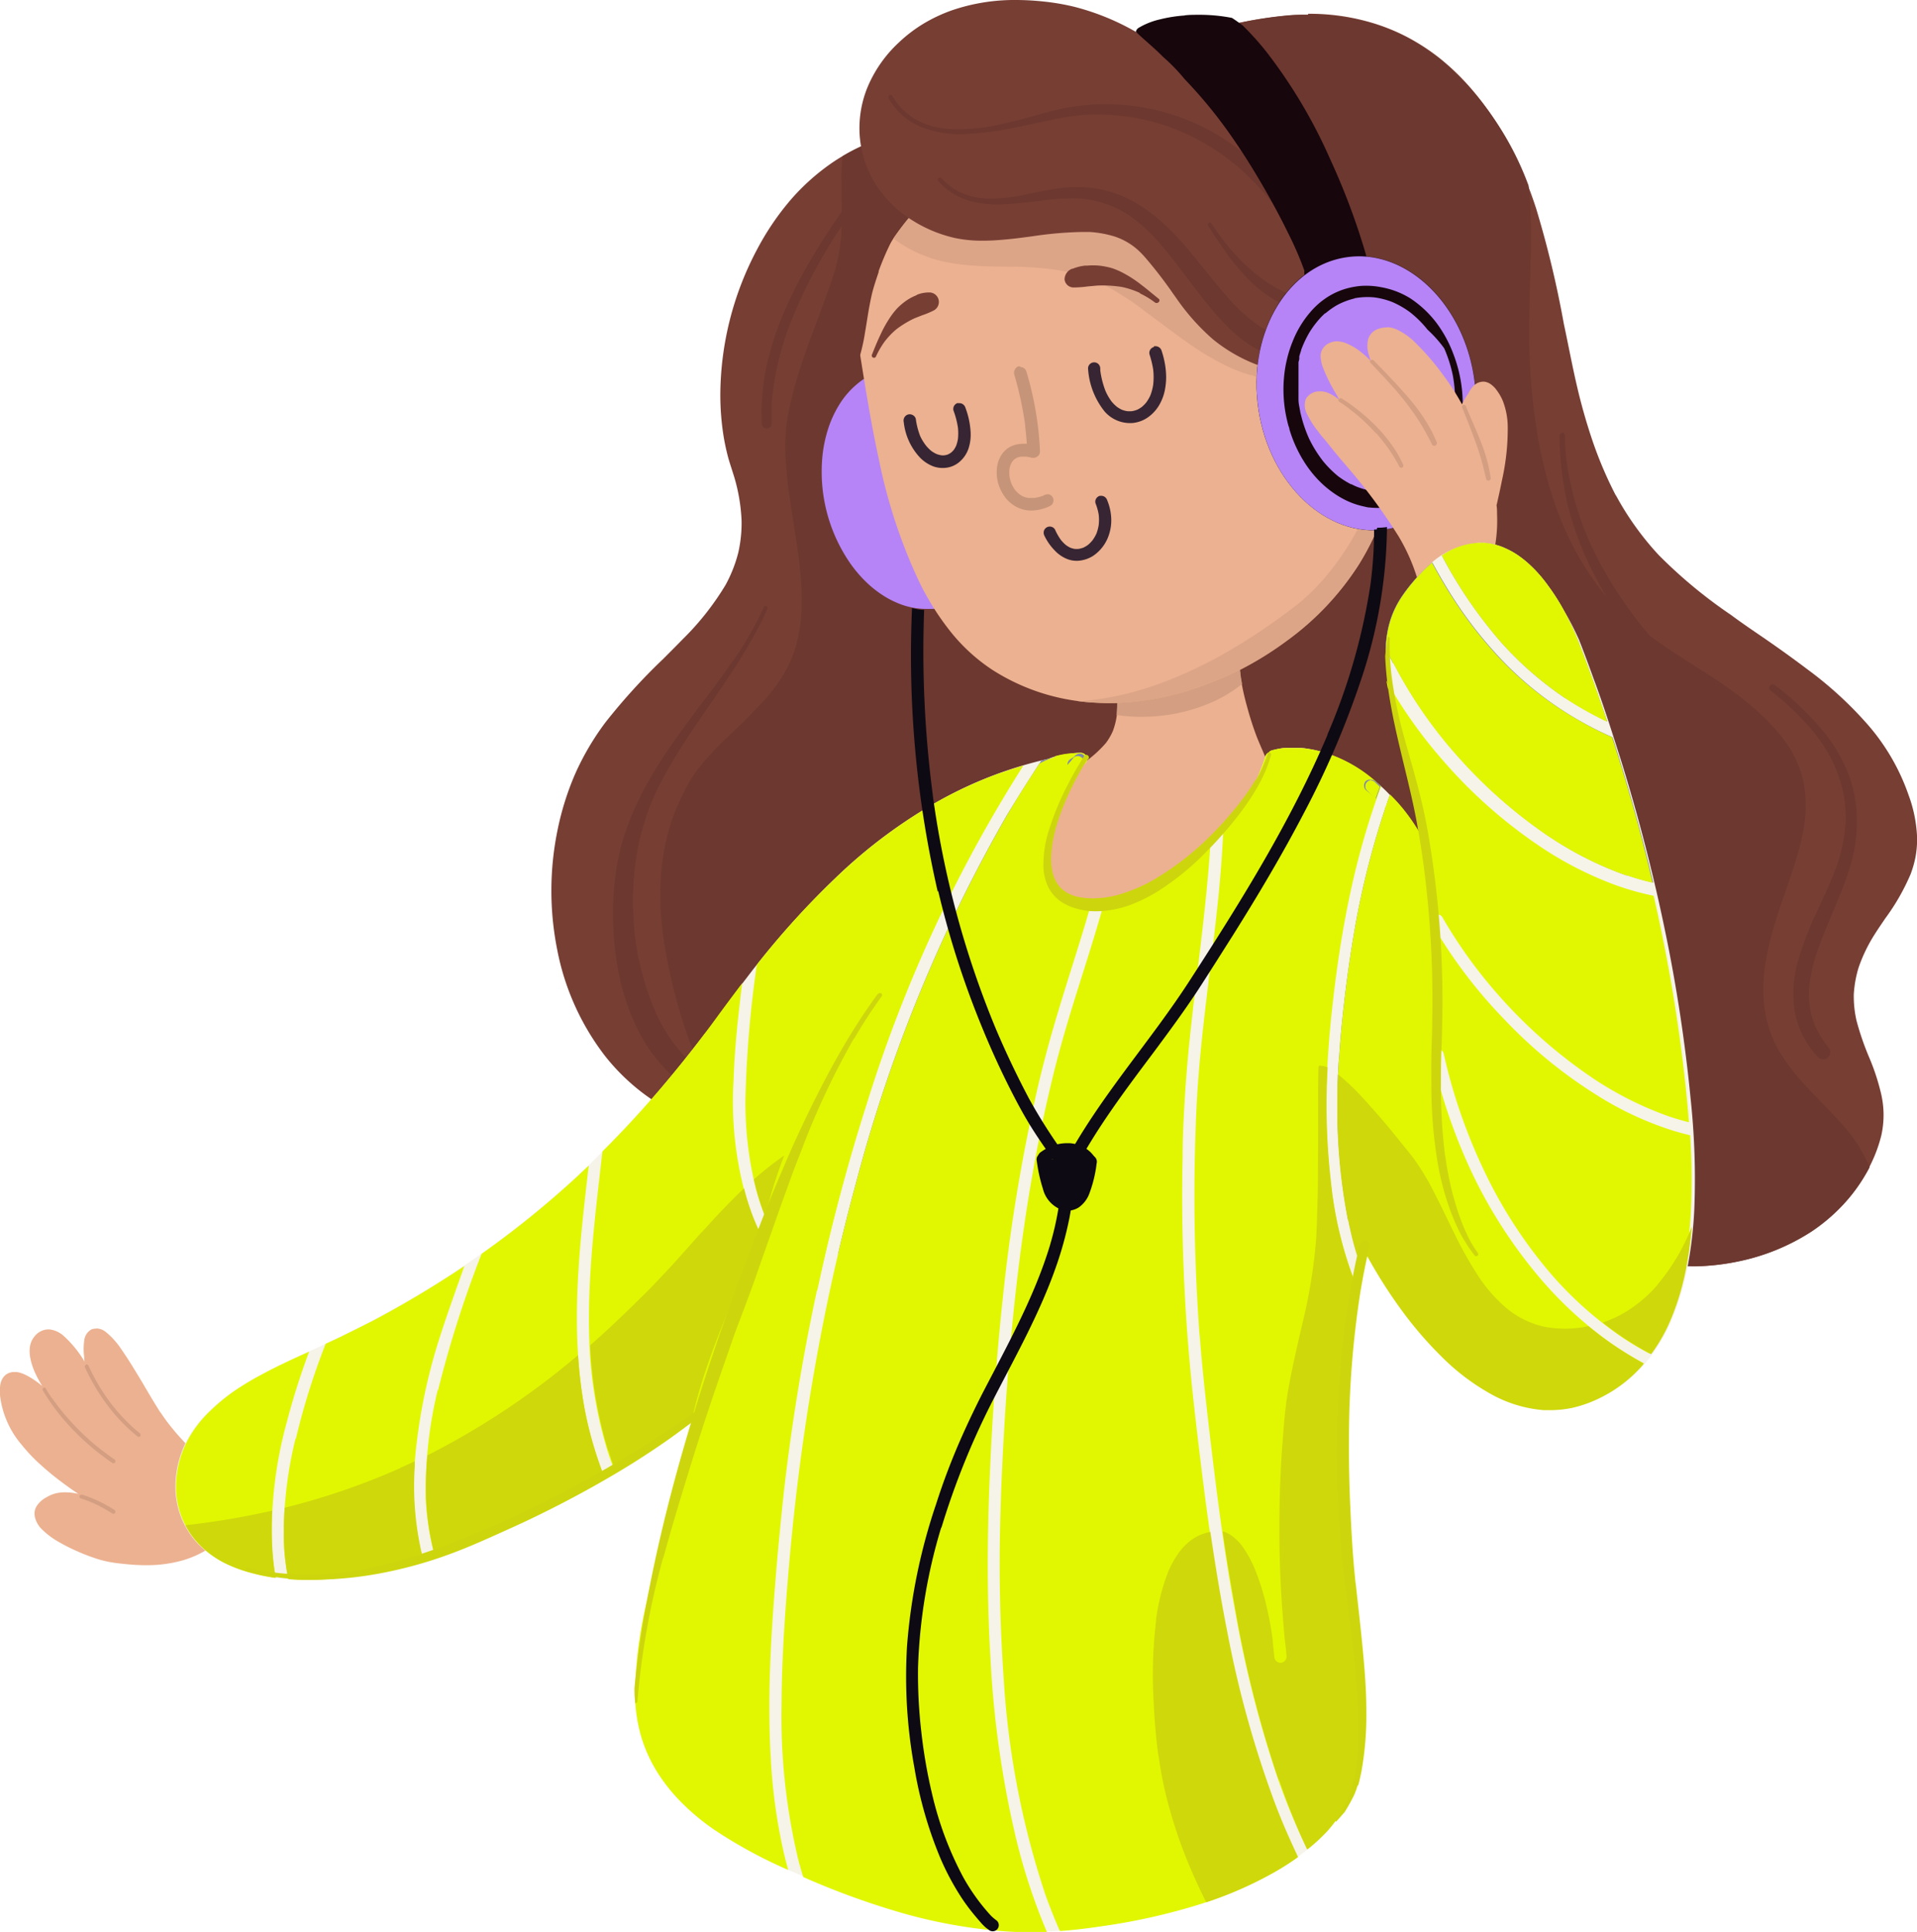<svg xmlns="http://www.w3.org/2000/svg" viewBox="0 0 222.91 224.6"><defs><style>.cls-1{fill:#6d382f;}.cls-2{fill:#773e34;}.cls-3{fill:#b684f7;}.cls-4{fill:#ecb190;}.cls-5{fill:#d39e81;}.cls-6{fill:#dda587;}.cls-7{fill:#372533;}.cls-8{fill:#c59479;}.cls-9{fill:#17060c;}.cls-10{fill:#d96149;}.cls-11{fill:#f6f3e9;}.cls-12{fill:#8088ad;}.cls-13{fill:#e1f701;}.cls-14{fill:#cfd80b;}.cls-15{fill:#7981a4;}.cls-16{fill:#cdd60d;}.cls-17{fill:#6b708e;}.cls-18{fill:#0d0a13;}.cls-19{fill:#3c2838;}</style></defs><title>Fichier 4</title><g id="Calque_2" data-name="Calque 2"><g id="OBJECTS"><polygon class="cls-1" points="91.5 48.96 91.5 48.95 91.5 48.95 91.5 48.96 91.5 48.96 91.5 48.96"/><path class="cls-2" d="M152.13,1.73c-.85,0-1.75,0-2.68.11a46.94,46.94,0,0,0-5.75.92c-2.1.44-4.27,1-6.63,1.58C133,5.4,128.73,6.69,123.67,8.4c-5.47,1.84-11,3.89-16.28,5.87l-4.9,1.82a.76.76,0,0,0-.18.1,22.08,22.08,0,0,0-2.33.91,22.51,22.51,0,0,0-3,1.67,25.58,25.58,0,0,0-5.09,4.52A31.2,31.2,0,0,0,88,29.06a36.31,36.31,0,0,0-4.24,16.71,30.46,30.46,0,0,0,.38,4.95c.12.73.28,1.49.48,2.27.14.55.32,1.08.49,1.62l.26.82a20.8,20.8,0,0,1,.86,5.07h0a15.55,15.55,0,0,1-.38,3.74A16.14,16.14,0,0,1,84.37,68a32,32,0,0,1-5,6.33c-.74.76-1.48,1.5-2.23,2.25a70.15,70.15,0,0,0-6.73,7.39,30.82,30.82,0,0,0-3.53,6,32.76,32.76,0,0,0-2.05,6.54,35,35,0,0,0-.05,13.83,29.31,29.31,0,0,0,5.58,12.43,24.51,24.51,0,0,0,4.2,4.16,24.06,24.06,0,0,0,5.3,3.1.62.62,0,0,0,.25.05.74.74,0,0,0,.4-.12,20,20,0,0,1,2.23.41l.24.05c1,.23,2,.54,2.9.8l.09,0h0l1.79.58c1.45.47,3,1,4.47,1.36a25.76,25.76,0,0,0,3.13.62c1.15.15,2.32.21,3.41.26q1.38.06,2.75.06a93.63,93.63,0,0,0,10.64-.69c3.28-.37,6.61-.87,9.82-1.34l3.63-.53c2.2-.32,4.35-.62,6.53-.83s4.24-.3,6.47-.3l2,0a66,66,0,0,1,8.34.86,64.46,64.46,0,0,1,8.2,2A72.87,72.87,0,0,1,169,138.24l1.43.76,1.32.7c1,.5,1.93,1,2.9,1.48,1.86.92,3.72,1.75,5.52,2.47a52.33,52.33,0,0,0,11.74,3.18,33,33,0,0,0,4.78.37h.52a26.86,26.86,0,0,0,4.92-.57,24.77,24.77,0,0,0,8.47-3.46,20.92,20.92,0,0,0,3.56-3,19.21,19.21,0,0,0,2.8-3.76,16.59,16.59,0,0,0,1.8-4.41,10.86,10.86,0,0,0,0-4.74,25.78,25.78,0,0,0-1.42-4.35,32.35,32.35,0,0,1-1.46-4.24,12.73,12.73,0,0,1-.32-3.09,13.3,13.3,0,0,1,.56-3.1A18.28,18.28,0,0,1,218,108.6c.39-.62.82-1.24,1.24-1.86a25.27,25.27,0,0,0,2.94-5.15,12.43,12.43,0,0,0,.55-1.93,11.34,11.34,0,0,0,.19-2.31,16,16,0,0,0-1-4.95,24.82,24.82,0,0,0-4.73-8.15,44,44,0,0,0-7-6.42c-2-1.51-4-2.93-6.05-4.32-.95-.65-1.89-1.3-2.83-2a56.24,56.24,0,0,1-8.45-7,34,34,0,0,1-5-7l.07.17a46.36,46.36,0,0,1-2.72-6.34,67.11,67.11,0,0,1-1.86-6.54c-.54-2.32-1-4.79-1.51-7.17a118.76,118.76,0,0,0-3.22-13.4c-2.43-7.49-6.3-13.53-11.2-17.45a24.42,24.42,0,0,0-3.94-2.55,23.09,23.09,0,0,0-4.32-1.69,25.47,25.47,0,0,0-7.07-.94ZM141,4.82h.09l-.86.2.68-.16H141Z"/><path class="cls-1" d="M149.45,1.82a46.85,46.85,0,0,0-5.75.92c-2.16.46-4.33,1-6.63,1.58-4,1.05-8.31,2.35-13.4,4.07-5.44,1.84-11,3.91-15.93,5.74l-.35.13-4.9,1.82a.72.72,0,0,0-.18.1,21.2,21.2,0,0,0-2.33.9,20.65,20.65,0,0,0-2,1.08c-.06.58-.11,1.17-.13,1.76s0,1.42,0,2.13c0,1.32.06,2.65,0,4,0,.71,0,1.42-.13,2.13a19,19,0,0,1-.3,1.94c-.08.36-.16.73-.26,1.08s-.21.7-.33,1.05q-.29.87-.6,1.74c-.9,2.52-1.9,5-2.76,7.54-.41,1.23-.81,2.48-1.14,3.73A35.43,35.43,0,0,0,91.5,49h0s0,0,0,0a24.36,24.36,0,0,0-.15,4.16c.07,1.38.21,2.75.39,4.12v-.06c.22,1.63.49,3.25.74,4.87s.47,3.11.6,4.68a28.65,28.65,0,0,1,.09,4.71,17.05,17.05,0,0,1-.84,4.33,14.09,14.09,0,0,1-.88,2,15.22,15.22,0,0,1-1.11,1.78c-.42.58-.87,1.15-1.35,1.69s-1,1-1.46,1.55C86.45,83.94,85.34,85,84.26,86c-.56.55-1.12,1.11-1.65,1.69s-.92,1.05-1.36,1.61l0,0a16.48,16.48,0,0,0-1.31,2,25.79,25.79,0,0,0-1.19,2.48l0-.06a25.19,25.19,0,0,0-1.07,3.12c-.15.57-.29,1.14-.4,1.72s-.17,1-.24,1.44h0a0,0,0,0,0,0,0h0a29.21,29.21,0,0,0-.24,4.79c0,1.46.17,2.92.37,4.36h0a61.46,61.46,0,0,0,4.31,15.18v0c.54,1.27,1.11,2.53,1.72,3.77.47.95,1,1.89,1.47,2.81l1.17.35.1,0,1.79.58c1.38.45,2.93,1,4.47,1.36a26,26,0,0,0,3.13.62c1.09.14,2.15.2,3.41.26q1.38.06,2.75.06a93.45,93.45,0,0,0,10.64-.68c3.26-.37,6.51-.85,9.66-1.32l.17,0,3.63-.53c2-.28,4.24-.61,6.52-.83,2-.2,4.22-.3,6.47-.3l2,0a63.19,63.19,0,0,1,16.54,2.83A73.19,73.19,0,0,1,169,138.26l1.44.76.66.35.66.35c1,.5,1.93,1,2.9,1.48,1.92.95,3.78,1.78,5.52,2.47a52.46,52.46,0,0,0,11.75,3.18,33,33,0,0,0,4.78.37h.52a27.07,27.07,0,0,0,4.92-.57,24.77,24.77,0,0,0,8.48-3.46,20.79,20.79,0,0,0,3.57-3,19.5,19.5,0,0,0,2.8-3.76q.22-.37.41-.75l-.12-.26a19.22,19.22,0,0,0-1.05-2h0a17.84,17.84,0,0,0-1.42-2c-.58-.68-1.19-1.35-1.81-2l-1.82-1.89c-.53-.56-1.06-1.11-1.57-1.68a21.52,21.52,0,0,1-2.79-3.75,13.9,13.9,0,0,1-1-2.2,13.25,13.25,0,0,1-.56-2.13,15.54,15.54,0,0,1-.23-2.65,18.55,18.55,0,0,1,.17-2.68,31.23,31.23,0,0,1,1.09-4.82c.49-1.63,1.07-3.24,1.62-4.86s1.06-3.15,1.46-4.77h0a21.44,21.44,0,0,0,.46-2.4c.05-.41.1-.82.12-1.22s0-.8,0-1.2v0a.09.09,0,0,1,0,0,.09.09,0,0,0,0,0,13.11,13.11,0,0,0-.17-1.79c0-.27-.1-.54-.16-.81s-.14-.54-.22-.81v.06a11.49,11.49,0,0,0-.54-1.42c-.13-.27-.26-.55-.4-.81l-.34-.61,0,.05a15.8,15.8,0,0,0-1.47-2q-.77-.89-1.61-1.7h0a35.17,35.17,0,0,0-4-3.27c-1.36-1-2.76-1.86-4.17-2.76s-2.82-1.8-4.18-2.77a36.24,36.24,0,0,1-3.94-3.15,25.5,25.5,0,0,1-2-2.05A27.66,27.66,0,0,1,185,67a34.2,34.2,0,0,1-3-5.4,41.45,41.45,0,0,1-2.06-5.78,53.5,53.5,0,0,1-1.31-6.23q-.48-3.18-.68-6.39c-.12-1.86-.15-3.73-.12-5.6,0-4,.27-7.92.17-11.88h0c0-1.38-.11-2.77-.26-4.15A34.9,34.9,0,0,0,167.47,6.9a24.74,24.74,0,0,0-3.94-2.56,22.87,22.87,0,0,0-4.32-1.69,25.44,25.44,0,0,0-7.07-.94c-.81,0-1.71,0-2.68.11Z"/><polygon class="cls-1" points="91.5 48.96 91.5 48.95 91.5 48.95 91.5 48.96 91.5 48.96 91.5 48.96"/><polygon class="cls-1" points="77.08 99.96 77.08 99.96 77.08 99.96 77.08 99.95 77.08 99.96 77.08 99.96 77.08 99.96"/><polygon class="cls-1" points="77.08 99.99 77.08 99.98 77.08 99.99 77.08 99.99 77.08 99.99"/><path class="cls-3" d="M102.73,43.06l-.17,0a9.12,9.12,0,0,0-1.51.64,8.21,8.21,0,0,0-1.45,1,9.77,9.77,0,0,0-2,2.33,12.75,12.75,0,0,0-1.3,2.81,15.47,15.47,0,0,0-.67,3.22,18.74,18.74,0,0,0,3,12.08,14.83,14.83,0,0,0,2.55,2.95,13.16,13.16,0,0,0,1.56,1.17,10.73,10.73,0,0,0,1.71.88,8.51,8.51,0,0,0,3.26.65q.4,0,.8,0a8,8,0,0,0,3.41-1.15l.12-.07.36-.25a.69.69,0,0,0,.29-.37.64.64,0,0,0-.07-.48,36,36,0,0,0-2.92-13.27,66.1,66.1,0,0,0-3-6.35c-.5-.95-1-1.92-1.65-3l-.84-1.42a.76.76,0,0,0-.11-.29l-.25-.33,0,0h0l0,0h0l0-.09a1.1,1.1,0,0,0-.19-.26.59.59,0,0,0-.23-.15.48.48,0,0,0-.21,0,.66.66,0,0,0-.4-.14Z"/><path class="cls-4" d="M140.42,74.06a19.76,19.76,0,0,0-4.17.47,17.88,17.88,0,0,0-3.36,1.08,13.1,13.1,0,0,0-3,1.76.79.79,0,0,0-.32.45.73.73,0,0,0,.09.54,19.69,19.69,0,0,1,.19,4.89A8.54,8.54,0,0,1,129.4,85a7.28,7.28,0,0,1-.79,1.36,13.79,13.79,0,0,1-2.25,2.08c-.55.42-1.11.82-1.68,1.22a27.76,27.76,0,0,0-3.84,3.1,14.46,14.46,0,0,0-3.35,5.67,13,13,0,0,0-.55,2.81,10.53,10.53,0,0,0,.13,2.73,8.11,8.11,0,0,0,2.47,4.59,8.62,8.62,0,0,0,2.44,1.57,12.21,12.21,0,0,0,3.4.89,11.46,11.46,0,0,0,1.37.08,16.83,16.83,0,0,0,2.39-.19,18.54,18.54,0,0,0,3.71-1,29.08,29.08,0,0,0,6.85-3.7c.95-.68,1.89-1.43,2.87-2.29s1.8-1.6,2.64-2.5a15.08,15.08,0,0,0,1.92-2.51,10.35,10.35,0,0,0,1.24-3.1,9.86,9.86,0,0,0,.21-1.74,10.09,10.09,0,0,0-.13-1.76,15.71,15.71,0,0,0-1-3.51c-.18-.45-.36-.89-.55-1.34l-.14-.33L146.7,87l-.19-.45c-.13-.3-.25-.59-.37-.89A36.72,36.72,0,0,1,145,82.11a29.64,29.64,0,0,1-.8-3.76v-.11a21.5,21.5,0,0,1-.16-2.9.71.71,0,0,0-.22-.52.7.7,0,0,0-.53-.51,15.26,15.26,0,0,0-2.84-.26Z"/><path class="cls-5" d="M136.25,74.51a18.15,18.15,0,0,0-3.36,1.08,13,13,0,0,0-3,1.76.81.81,0,0,0-.33.45.73.73,0,0,0,.09.56,20.66,20.66,0,0,1,.2,4.76q.84.13,1.69.18a21.57,21.57,0,0,0,5.5-.41H137a20.17,20.17,0,0,0,2.5-.69,19.84,19.84,0,0,0,2.24-.95h0a16.07,16.07,0,0,0,1.69-1c.35-.24.68-.48,1-.74q-.11-.6-.19-1.18v-.11a20.94,20.94,0,0,1-.16-2.89,1.72,1.72,0,0,0-.77-1.05,15.76,15.76,0,0,0-2.84-.26,20.07,20.07,0,0,0-4.17.47Zm5.46,6.76h0Z"/><path class="cls-4" d="M134,11.47h-1a34,34,0,0,0-10.16,2,39.77,39.77,0,0,0-9.46,4.84,40.71,40.71,0,0,0-4.2,3.35,38,38,0,0,0-3.64,3.86,31.8,31.8,0,0,0-3.42,5.11,19.9,19.9,0,0,0-1.76,4.45,12.39,12.39,0,0,0-.42,4.29.77.77,0,0,0-.13.57L100,41l0,.15c.65,4.07,1.32,8.28,2.22,12.37a61.9,61.9,0,0,0,4.61,14,31.17,31.17,0,0,0,3.69,5.9,21,21,0,0,0,4.88,4.46,24.32,24.32,0,0,0,11.39,3.77c.73.05,1.44.08,2.1.08a31.9,31.9,0,0,0,9.84-1.63,37.83,37.83,0,0,0,10.91-5.66A32.59,32.59,0,0,0,158,65.63a30.47,30.47,0,0,0,2.78-5.73,33.56,33.56,0,0,0,1.58-6.14A39.69,39.69,0,0,0,162.2,41a46.45,46.45,0,0,0-3.9-12.36,44.14,44.14,0,0,0-3.13-5.56,29.34,29.34,0,0,0-3.61-4.56A23.6,23.6,0,0,0,142.89,13a25.7,25.7,0,0,0-8.86-1.5Z"/><path class="cls-6" d="M133,11.47a34,34,0,0,0-10.16,2,39.76,39.76,0,0,0-9.46,4.84,41,41,0,0,0-4.21,3.35,37.59,37.59,0,0,0-3.64,3.86c-.58.71-1.13,1.45-1.65,2.2.25.19.51.38.78.55h0l0,0a15.79,15.79,0,0,0,1.75,1,17,17,0,0,0,1.82.72l-.06,0a18.55,18.55,0,0,0,3,.68c1,.14,2,.22,3,.27h-.06c2.22.1,4.45,0,6.67.21a23.86,23.86,0,0,1,3.44.48,16.81,16.81,0,0,1,3.18,1,25.8,25.8,0,0,1,3.23,1.8c1,.62,1.9,1.27,2.83,2,1.88,1.38,3.72,2.82,5.66,4.11h0a31.06,31.06,0,0,0,2.9,1.7,19,19,0,0,0,2.68,1.15h0a27.39,27.39,0,0,0,2.89.72c1.06.22,2.13.41,3.19.64a29,29,0,0,1,3.06.8,12.25,12.25,0,0,1,2.73,1.27,7.11,7.11,0,0,1,2,1.88,7.79,7.79,0,0,1,1.15,2.39,9.4,9.4,0,0,1,.35,2.65,13.08,13.08,0,0,1-.31,2.68,21.4,21.4,0,0,1-2.21,5.69,30.42,30.42,0,0,1-3.46,5,25.51,25.51,0,0,1-1.89,2c-.3.28-.61.56-.93.83s-.79.63-1.2.93a70,70,0,0,1-6.85,4.61,51.92,51.92,0,0,1-7.43,3.64,39.72,39.72,0,0,1-3.93,1.3,33.37,33.37,0,0,1-3.9.83c-.7.1-1.39.19-2.09.24l-.62,0c.51.07,1,.13,1.55.17.79.05,1.48.08,2.1.08l1,0v0a32.56,32.56,0,0,0,8.84-1.61L139,80l.3-.1c.65-.22,1.3-.46,2-.73l.29-.12.15-.06.16-.07.21-.09.09,0,.3-.13.33-.15.66-.31.34-.17.31-.16h0a38.94,38.94,0,0,0,5.53-3.43A32.55,32.55,0,0,0,158,65.64a30.1,30.1,0,0,0,2.78-5.74,34.29,34.29,0,0,0,1.59-6.15A40,40,0,0,0,162.23,41a46.74,46.74,0,0,0-3.91-12.37,44.09,44.09,0,0,0-3.13-5.56,29.16,29.16,0,0,0-3.61-4.57A23.64,23.64,0,0,0,142.89,13a25.75,25.75,0,0,0-8.87-1.5Zm-28.33,16.8h0Z"/><polygon class="cls-6" points="139.15 40.51 139.15 40.5 139.15 40.5 139.15 40.51 139.15 40.51 139.15 40.51"/><path class="cls-6" d="M139.17,40.52h0Z"/><path class="cls-7" d="M134.17,40.34a.71.71,0,0,0-.5.87,11.29,11.29,0,0,1,.42,1.73v0l0,.1v-.1a7.7,7.7,0,0,1,0,1.81,5.81,5.81,0,0,1-.33,1.23,4.65,4.65,0,0,1-.49.83,4,4,0,0,1-.51.51,3.57,3.57,0,0,1-.54.32,3.15,3.15,0,0,1-.59.16,3.22,3.22,0,0,1-.57,0,3,3,0,0,1-.62-.17,3.65,3.65,0,0,1-.57-.34,4.52,4.52,0,0,1-.62-.62,6.14,6.14,0,0,1-.71-1.24,10.31,10.31,0,0,1-.6-2.37v0l0-.23a.75.75,0,0,0-.21-.5.71.71,0,0,0-1,0,.68.68,0,0,0-.21.5,8.82,8.82,0,0,0,1.92,5,3.92,3.92,0,0,0,3.32,1.34,3.76,3.76,0,0,0,1.69-.63,4.56,4.56,0,0,0,1.32-1.41,5.6,5.6,0,0,0,.72-2,7.83,7.83,0,0,0,.11-1.21,9.25,9.25,0,0,0-.11-1.43,10.56,10.56,0,0,0-.42-1.72.73.73,0,0,0-.69-.52l-.19,0Zm-.34,5.52,0,.07,0-.07Zm.26-2.91h0Z"/><path class="cls-7" d="M111.37,46.85a.72.72,0,0,0-.5.87,9.93,9.93,0,0,1,.52,2,6.27,6.27,0,0,1,0,1.31,4.31,4.31,0,0,1-.2.77,3.12,3.12,0,0,1-.28.5,2.58,2.58,0,0,1-.32.32,2.4,2.4,0,0,1-.34.2,1.58,1.58,0,0,1-.85.1,3,3,0,0,1-.5-.14,3.48,3.48,0,0,1-.6-.35,4.45,4.45,0,0,1-.61-.61A5.77,5.77,0,0,1,107,50.7a8.68,8.68,0,0,1-.51-2,.68.68,0,0,0-.33-.43.71.71,0,0,0-1,.26.76.76,0,0,0-.07.55A7.13,7.13,0,0,0,107,53.22a4.29,4.29,0,0,0,1.53,1,3.27,3.27,0,0,0,1.68.13,2.92,2.92,0,0,0,1.4-.69,3.51,3.51,0,0,0,1-1.49,5.2,5.2,0,0,0,.25-2,9.5,9.5,0,0,0-.6-2.77.77.77,0,0,0-.33-.43.72.72,0,0,0-.36-.1l-.19,0Zm-1,6,0,0,0,0Z"/><path class="cls-7" d="M127.89,57.64a.73.73,0,0,0-.43.33.68.68,0,0,0-.07.55,6.29,6.29,0,0,1,.37,1.32,5.38,5.38,0,0,1,0,1.18,5.15,5.15,0,0,1-.26,1,4.53,4.53,0,0,1-.46.79,4,4,0,0,1-.52.53,3.69,3.69,0,0,1-.53.32,3.23,3.23,0,0,1-.55.15,2.74,2.74,0,0,1-.5,0,2.83,2.83,0,0,1-.49-.14,3.36,3.36,0,0,1-.5-.3,4.31,4.31,0,0,1-.58-.59,6.69,6.69,0,0,1-.69-1.21.68.68,0,0,0-.42-.33.71.71,0,0,0-.55.07.73.73,0,0,0-.33.43.76.76,0,0,0,.07.55A6.39,6.39,0,0,0,122.65,64a4,4,0,0,0,1.47,1,3,3,0,0,0,1.47.17,3.75,3.75,0,0,0,1.49-.53A4.71,4.71,0,0,0,129,62a5.26,5.26,0,0,0,.21-1.83,6.14,6.14,0,0,0-.46-2,.77.77,0,0,0-.33-.43.73.73,0,0,0-.37-.1l-.18,0ZM127.5,62l0,.06,0-.06Z"/><path class="cls-8" d="M118.62,42.59l-.19,0A.75.75,0,0,0,118,43a.67.67,0,0,0-.06.54,40.63,40.63,0,0,1,1.27,5.87l0,.18c.08.61.14,1.28.19,2l-.18,0H119a4,4,0,0,0-.77.08,2.8,2.8,0,0,0-1.51.86,3.3,3.3,0,0,0-.73,1.47,4.65,4.65,0,0,0,0,1.84,4.77,4.77,0,0,0,.63,1.59,4.16,4.16,0,0,0,1.31,1.35,3.71,3.71,0,0,0,1.88.57H120a5.09,5.09,0,0,0,2.14-.55.68.68,0,0,0,.33-.44.7.7,0,0,0-.07-.56.72.72,0,0,0-.43-.33l-.18,0a.9.9,0,0,0-.38.1l-.13.07a5.11,5.11,0,0,1-1,.25l-.38,0h-.32a3.32,3.32,0,0,1-.57-.15,3.65,3.65,0,0,1-.49-.29,4.09,4.09,0,0,1-.49-.49,4.4,4.4,0,0,1-.42-.74,4.1,4.1,0,0,1-.23-.85,3.91,3.91,0,0,1,0-.83,3,3,0,0,1,.15-.56,2.22,2.22,0,0,1,.21-.36,2.31,2.31,0,0,1,.25-.25,1.91,1.91,0,0,1,.29-.17,2.13,2.13,0,0,1,.42-.11H119l.35,0a6.06,6.06,0,0,1,.65.13l.18,0a.76.76,0,0,0,.55-.24.68.68,0,0,0,.2-.49,37.73,37.73,0,0,0-1.58-9.29.75.75,0,0,0-.7-.53Z"/><path class="cls-2" d="M106.58,34.32a5.74,5.74,0,0,0-1.21.64,7.74,7.74,0,0,0-1,.84,8.22,8.22,0,0,0-.85,1.07,14.12,14.12,0,0,0-1.12,2c-.37.77-.69,1.56-1,2.34a.26.26,0,0,0,.1.35.25.25,0,0,0,.35-.1,10.3,10.3,0,0,1,1-1.73l-.06.08a9,9,0,0,1,1.43-1.52A11.45,11.45,0,0,1,106.35,37l.89-.35a9.75,9.75,0,0,0,1.3-.54A1.11,1.11,0,0,0,108,34h-.06a3.75,3.75,0,0,0-1.32.27Zm-2.29,3.91,0,0,0,0Z"/><path class="cls-2" d="M126.32,30.89a7.34,7.34,0,0,1,1.57,0,9,9,0,0,1,1.43.29,8.64,8.64,0,0,1,1.35.59,13.7,13.7,0,0,1,2,1.31c.71.53,1.37,1.11,2.07,1.66a.24.24,0,0,1,0,.37.33.33,0,0,1-.42.07,10.14,10.14,0,0,0-1.82-1.1l.1,0a9.83,9.83,0,0,0-2.16-.72,14.36,14.36,0,0,0-2.85-.16l-1.11.1a12.89,12.89,0,0,1-1.64.12,1.05,1.05,0,0,1-1.05-.92,1.34,1.34,0,0,1,.88-1.26l.07,0a5.19,5.19,0,0,1,1.55-.37Zm4.05,2.51h0Z"/><path class="cls-2" d="M118.07,0h-.38a22.48,22.48,0,0,0-7,1.2,18.23,18.23,0,0,0-3.25,1.52,16.73,16.73,0,0,0-2.92,2.22,14.92,14.92,0,0,0-3.68,5.29,12.55,12.55,0,0,0-.87,5.58A12.49,12.49,0,0,0,101.56,21a13.32,13.32,0,0,0,3.8,4.13A15.83,15.83,0,0,0,111,27.66a14.85,14.85,0,0,0,3.1.32h.25c1.05,0,2.1-.09,3-.18s1.79-.21,2.69-.33a43.9,43.9,0,0,1,5.69-.5l1,0a12.61,12.61,0,0,1,2.83.51,7.59,7.59,0,0,1,2.7,1.53,11,11,0,0,1,.92.94,50,50,0,0,1,3.18,4.12l.49.69A25.57,25.57,0,0,0,141,39.41a18.4,18.4,0,0,0,6.1,3.32,20,20,0,0,0,6.34,1l1,0a.69.69,0,0,0,.48-.24.73.73,0,0,0,.19-.53.78.78,0,0,0-.11-.34,11.46,11.46,0,0,0-.25-3.47,35,35,0,0,0-1.18-4l-.12-.35c-.18-.51-.35-1-.52-1.54s-.29-1-.42-1.44l-.16-.57c-.35-1.24-.78-2.51-1.25-3.79a49.62,49.62,0,0,0-3.31-7,59.64,59.64,0,0,0-4.41-6.62A38.21,38.21,0,0,0,132,3.66a28.56,28.56,0,0,0-7-2.85,26.31,26.31,0,0,0-3.63-.63A30.18,30.18,0,0,0,118.07,0Z"/><path class="cls-1" d="M104.58,25.54c-.91,1.37-1.81,2.75-2.61,4.19q-.62,1.11-1.14,2.27a18.53,18.53,0,0,0-.81,2.19c-.2.67-.36,1.35-.5,2s-.3,1.49-.43,2.23a29,29,0,0,1-1,4.24c-.13.35-.26.69-.41,1a7.69,7.69,0,0,1-.56,1,.6.6,0,0,0,.13.72.58.58,0,0,0,.44.16.56.56,0,0,0,.41-.2,14,14,0,0,0,.94-1.5,11.72,11.72,0,0,0,.7-1.66,21.31,21.31,0,0,0,.84-3.5c.21-1.19.37-2.39.61-3.57.11-.58.24-1.15.41-1.72s.37-1.17.57-1.76h0v0l0-.11v0c.36-1,.76-1.95,1.21-2.89a24.73,24.73,0,0,1,1.68-3,.27.27,0,0,0-.11-.36.26.26,0,0,0-.12,0,.3.3,0,0,0-.25.15Zm-2.43,6.16v0l0-.09,0,.07Z"/><path class="cls-1" d="M109.1,20.72a.24.24,0,0,0,0,.33,8.3,8.3,0,0,0,1.63,1.4,8,8,0,0,0,1.91.87,12.1,12.1,0,0,0,4.12.42c1.47-.06,2.94-.25,4.4-.42a25,25,0,0,1,4.32-.25A12.21,12.21,0,0,1,131.25,25l-.18-.12A18.87,18.87,0,0,1,134.61,28c2.26,2.55,4.13,5.4,6.32,8,.61.72,1.24,1.41,1.9,2.07a16,16,0,0,0,2.63,2.11,10.27,10.27,0,0,0,3.07,1.32,7.53,7.53,0,0,0,1.65.18,6.21,6.21,0,0,0,1.82-.28,1.15,1.15,0,0,0,.38-2,1.12,1.12,0,0,0-.83-.27,7.25,7.25,0,0,1-1.54.09,8,8,0,0,1-1.49-.3,10.84,10.84,0,0,1-2.06-1,20.89,20.89,0,0,1-3.78-3.43c-2.72-3.08-5-6.57-8.2-9.21A17.85,17.85,0,0,0,132,23.54a14.51,14.51,0,0,0-2.85-1.22,13,13,0,0,0-3.21-.56,16.46,16.46,0,0,0-3.19.19c-1.2.18-2.38.44-3.56.67l.08,0a19.17,19.17,0,0,1-4.74.45h0a8.79,8.79,0,0,1-2.05-.38,7.68,7.68,0,0,1-1.67-.81,8,8,0,0,1-1.35-1.17.19.19,0,0,0-.14-.06.27.27,0,0,0-.19.08Zm5.33,2.34h0Zm13.86.55.06,0-.06,0Z"/><path class="cls-1" d="M140.56,25.92a.24.24,0,0,0-.07.33c.38.59.75,1.19,1.15,1.77s.79,1.15,1.2,1.72.85,1.08,1.3,1.61a20.78,20.78,0,0,0,1.5,1.58,13.44,13.44,0,0,0,7.54,3.62.76.76,0,0,0,.54-.11.72.72,0,0,0-.27-1.31,17.41,17.41,0,0,1-2.66-.6A14.84,14.84,0,0,1,147.61,33a21.82,21.82,0,0,1-2.1-1.58,21.31,21.31,0,0,1-1.93-1.9l0,0-.44-.48.06.07A27.51,27.51,0,0,1,140.88,26a.23.23,0,0,0-.33-.07Z"/><path class="cls-1" d="M103.4,11.12a.24.24,0,0,0-.06.33,8.48,8.48,0,0,0,1.65,2,7.83,7.83,0,0,0,2.14,1.32,12.36,12.36,0,0,0,5.14.81,35.1,35.1,0,0,0,5.52-.71c1.71-.32,3.41-.73,5.12-1.07h0a28.94,28.94,0,0,1,3-.43,24.29,24.29,0,0,1,3.4,0h-.12a26.52,26.52,0,0,1,3.24.41,25.13,25.13,0,0,1,3.14.83,26.3,26.3,0,0,1,5.69,2.78A27.4,27.4,0,0,1,144,19.44a28.91,28.91,0,0,1,2.63,2.6c.7.8,1.37,1.62,2,2.47.35.46.68.92,1,1.38s.67.92,1,1.39a.79.79,0,1,0,1.31-.88l-.53-.87c-.18-.29-.37-.57-.56-.85-.42-.61-.86-1.21-1.32-1.8a36.11,36.11,0,0,0-2.87-3.24,26,26,0,0,0-6.11-4.53,25.42,25.42,0,0,0-14.42-2.88,24.27,24.27,0,0,0-3.13.51c-.74.17-1.47.37-2.2.57-1.62.45-3.25.9-4.9,1.23H116a22.24,22.24,0,0,1-5.41.47,11.22,11.22,0,0,1-2.79-.51l.06,0a8.31,8.31,0,0,1-1.82-.87l.06,0a7.63,7.63,0,0,1-1.49-1.29h0a8.58,8.58,0,0,1-.87-1.21.22.22,0,0,0-.19-.1.24.24,0,0,0-.14,0Zm32,3.42.17.06-.17-.06Zm5.7,2.73.12.08-.12-.08Z"/><path class="cls-1" d="M205.83,79.72a.38.38,0,0,0,0,.53,32.66,32.66,0,0,1,4.48,4.16h0a22,22,0,0,1,1.48,1.9,18.59,18.59,0,0,1,1.27,2.15,16,16,0,0,1,1.31,3.84,15.14,15.14,0,0,1,.2,3.91V96a18.84,18.84,0,0,1-1,4.7c-.65,1.78-1.48,3.5-2.27,5.22a39.68,39.68,0,0,0-2.19,5.67,13.63,13.63,0,0,0-.46,5.71,10.06,10.06,0,0,0,.88,2.86,11.47,11.47,0,0,0,.77,1.36,12.71,12.71,0,0,0,1.13,1.42.84.84,0,0,0,.37.19.83.83,0,0,0,1-.63.81.81,0,0,0-.12-.63,12.73,12.73,0,0,1-1.41-2.16,10.17,10.17,0,0,1-.77-2.28,11.24,11.24,0,0,1-.13-2.62,19.79,19.79,0,0,1,1.11-4.69c.79-2.19,1.77-4.31,2.63-6.48a33.93,33.93,0,0,0,1.13-3.28,18.29,18.29,0,0,0,.63-3.54,15.92,15.92,0,0,0-.84-6.58,18.64,18.64,0,0,0-3.26-5.51,33.72,33.72,0,0,0-5.39-5.08.43.43,0,0,0-.26-.09.35.35,0,0,0-.27.13Zm7.23,8.68,0,0,0,0Zm.56,12.23,0,.09,0-.09Z"/><path class="cls-1" d="M181.65,50.34a.33.33,0,0,0-.3.34c0,1.25.08,2.49.21,3.73a34.88,34.88,0,0,0,.58,3.61,32,32,0,0,0,1,3.53c.39,1.16.85,2.29,1.34,3.41a45.07,45.07,0,0,0,8.27,12.23c1.13,1.23,2.33,2.39,3.56,3.51s2.48,2.15,3.79,3.14a.74.74,0,0,0,.5.17.67.67,0,0,0,.47-.23.69.69,0,0,0-.06-1c-1.51-1.21-3-2.47-4.38-3.8s-2.85-2.82-4.17-4.32a54.39,54.39,0,0,1-3.81-4.92,47.31,47.31,0,0,1-3.22-5.48,35.32,35.32,0,0,1-1.73-4.17,34.21,34.21,0,0,1-1.18-4.39l0,.1c-.16-.83-.3-1.66-.39-2.5a26.24,26.24,0,0,1-.16-2.7.33.33,0,0,0-.33-.3Z"/><path class="cls-1" d="M88.84,70.56a43,43,0,0,1-3.6,6.29l0-.07c-1.32,1.95-2.75,3.82-4.17,5.7S78.3,86.22,77,88.19q-.95,1.47-1.79,3c-.56,1-1.09,2.08-1.56,3.15a29.5,29.5,0,0,0-1.26,3.44,27.63,27.63,0,0,0-.67,2.95,33.56,33.56,0,0,0-.44,5.55,35.39,35.39,0,0,0,.45,5.66,28.16,28.16,0,0,0,1.53,5.73,24.31,24.31,0,0,0,1.28,2.74,17.82,17.82,0,0,0,1.48,2.29,18.66,18.66,0,0,0,1.79,2A15,15,0,0,0,80,126.51a13.51,13.51,0,0,0,2.19,1.22,17.93,17.93,0,0,0,2.79.88,1.12,1.12,0,0,0,1.17-1.72,1.18,1.18,0,0,0-.7-.48l-.54-.17a15.42,15.42,0,0,1-3.16-1.63,15.69,15.69,0,0,1-2.59-2.3,19.8,19.8,0,0,1-2.64-4,29.93,29.93,0,0,1-2.27-7l0,.17a35.18,35.18,0,0,1-.6-4.86,39.54,39.54,0,0,1,.06-4.78c0,.1,0,.2,0,.29a29.19,29.19,0,0,1,1.49-7.38l0,.08,0-.11,0-.08,0,.07c.34-.93.71-1.85,1.14-2.74s.93-1.83,1.44-2.72c1-1.78,2.15-3.51,3.3-5.21l-.07.1c2.94-4.31,6.06-8.55,8.21-13.33a.25.25,0,0,0-.11-.34l-.11,0a.24.24,0,0,0-.22.14ZM76.57,118.34l.09.19-.09-.19ZM75.25,94.7v0l0,0v0Z"/><path class="cls-1" d="M98.52,24a.46.46,0,0,0-.34.16c-1.28,1.86-2.55,3.74-3.7,5.69A55.78,55.78,0,0,0,91.3,36a34.33,34.33,0,0,0-2.14,6.47,26.9,26.9,0,0,0-.58,6.8.57.57,0,0,0,1.15-.07c0-.77,0-1.55,0-2.32a33.83,33.83,0,0,1,1.84-8.43,58.23,58.23,0,0,1,6.93-13.07h0l.07-.1h0l.3-.44a.53.53,0,0,0,.12-.35.48.48,0,0,0-.49-.46ZM91.61,38.44l0,0,0,0Z"/><path class="cls-9" d="M137.76,1.8a16.48,16.48,0,0,0-2.87.45,8.53,8.53,0,0,0-2.51,1,.69.69,0,0,0-.3.45c1.05,1,2.15,1.88,3.15,2.9a21.65,21.65,0,0,1,2.53,2.61,54.38,54.38,0,0,1,5.63,6.92c1.47,2.12,2.88,4.42,4.32,7,.78,1.41,1.46,2.7,2.09,4a38.59,38.59,0,0,1,1.87,4.32l0,.13a.9.9,0,0,0,.23.72c.18.59.32,1.14.44,1.68a.73.73,0,0,0,.71.57h.14a.76.76,0,0,0,.46-.31.73.73,0,0,0,.1-.54c-.06-.25-.11-.5-.18-.75a2.35,2.35,0,0,0,.49,0,6.23,6.23,0,0,0,3.81-1.54l.06.3.08.3a.74.74,0,0,0,.7.57h.15a.74.74,0,0,0,.47-.34.65.65,0,0,0,.09-.52,80,80,0,0,0-4.74-13.2A59.51,59.51,0,0,0,147.24,6a33.24,33.24,0,0,0-2.79-3.09c-.4-.28-.79-.57-1.2-.83h0a19.7,19.7,0,0,0-3.84-.36c-.54,0-1.09,0-1.63.06Z"/><path class="cls-9" d="M156.49,29.9h0c-6.91,1-11.47,9-10.16,17.7s8,15,14.92,13.94,11.47-9,10.16-17.71-8-15-14.92-13.94Z"/><path class="cls-3" d="M146.34,47.6c1.31,8.72,8,15,14.9,13.92s11.46-9,10.15-17.68-8-15-14.9-13.92-11.46,9-10.15,17.68ZM161.06,59a8.29,8.29,0,0,1-1.79,0c-.24,0-.48-.08-.72-.13a9.07,9.07,0,0,1-2.09-.73c-.26-.13-.52-.27-.77-.42a11.91,11.91,0,0,1-2.7-2.25,13.07,13.07,0,0,1-1.29-1.7l-.24-.39c-.13-.21-.25-.43-.36-.64a14.9,14.9,0,0,1-1.17-2.85c0-.16-.1-.33-.14-.5-.1-.38-.19-.78-.27-1.18a15.64,15.64,0,0,1-.26-2.2,15.43,15.43,0,0,1,.06-2.29,14,14,0,0,1,.34-2,13.36,13.36,0,0,1,.64-2,11.92,11.92,0,0,1,2-3.36A9.31,9.31,0,0,1,153.7,35l.23-.17,0,0h0l0,0a8.28,8.28,0,0,1,3.05-1.39c.25-.06.5-.1.75-.14a7.1,7.1,0,0,1,1.08-.08,9,9,0,0,1,1.74.16A9.58,9.58,0,0,1,164,34.69a12.45,12.45,0,0,1,3,2.8,14.51,14.51,0,0,1,2,3.67,16.34,16.34,0,0,1,1,4.15,15.68,15.68,0,0,1-.15,4.35,12.62,12.62,0,0,1-3.54,6.92,8.81,8.81,0,0,1-3.23,2,9.26,9.26,0,0,1-1.31.33l-.09,0-.66.08Z"/><path class="cls-3" d="M157.54,34.69a8.32,8.32,0,0,0-2.1.8,9,9,0,0,0-1.25.88h0l-.08.06-.05,0,0,0-.08.08h0l-.28.27a11.09,11.09,0,0,0-1.46,1.9,13,13,0,0,0-.94,2l0,.06h0c-.08.22-.15.45-.22.69l0,.08,0,.19h0c0,.13-.06.27-.09.4h0l0,.18v0l0,.15v.06l0,.12,0,.09s0,.06,0,.09l0,.13v.06l0,.15v0c0,.06,0,.12,0,.18a.06.06,0,0,1,0,0l0,.19v0l0,.19a.08.08,0,0,1,0,0c0,.06,0,.12,0,.18a.34.34,0,0,1,0,.06v.14s0,.08,0,.12a.69.69,0,0,1,0,.08s0,.05,0,.08c0,.2,0,.39,0,.58h0c0,.06,0,.12,0,.18a.46.46,0,0,0,0,.07s0,.09,0,.13a1,1,0,0,0,0,.1v.11s0,.08,0,.12v.44s0,.09,0,.13a.75.75,0,0,0,0,.09l0,.17v0c0,.4.1.8.17,1.21s.12.56.19.84a15.49,15.49,0,0,0,.87,2.47,14.44,14.44,0,0,0,1.17,2c.13.19.27.37.4.55a12.25,12.25,0,0,0,1.83,1.84l0,0,.24.17.1.07h0a11,11,0,0,0,1,.61h0l.11.06.07,0,0,0c.21.11.42.21.64.3a8.9,8.9,0,0,0,2.22.55h.13a7.26,7.26,0,0,0,4.14-.93,9.58,9.58,0,0,0,1.73-1.31,11.1,11.1,0,0,0,1.56-2,12.79,12.79,0,0,0,1.12-2.63,14.84,14.84,0,0,0,.52-3.22,16.35,16.35,0,0,0-.27-3.43,15.72,15.72,0,0,0-1-3.13A14.32,14.32,0,0,0,166,38.33a12.4,12.4,0,0,0-2-2,10.32,10.32,0,0,0-2.11-1.22,8.75,8.75,0,0,0-2.12-.54,8.26,8.26,0,0,0-2,.06l-.31.05Zm-2.28,21.08h0Z"/><path class="cls-10" d="M165.67,55.34l.07-.06-.07.06Z"/><path class="cls-4" d="M11.15,154.46a1.37,1.37,0,0,0-.53.1,1.66,1.66,0,0,0-.83,1.34,6.73,6.73,0,0,0,0,1.83c0,.2,0,.39.06.59a12.9,12.9,0,0,0-2.43-3,3,3,0,0,0-1.66-.77H5.58a2.09,2.09,0,0,0-1.57.82c-.76.92-.75,2.25,0,4.07a13.93,13.93,0,0,0,.9,1.69,10.43,10.43,0,0,0-1.17-.86,7.77,7.77,0,0,0-.91-.5,3.53,3.53,0,0,0-.91-.27l-.28,0a1.45,1.45,0,0,0-.46.07,1.57,1.57,0,0,0-.5.25,1.55,1.55,0,0,0-.33.35,2.09,2.09,0,0,0-.33.91,5.17,5.17,0,0,0,0,1.29A10.76,10.76,0,0,0,2.55,168a19.07,19.07,0,0,0,2.2,2.31,32.59,32.59,0,0,0,2.68,2.18c.55.41,1.11.8,1.68,1.18a7.12,7.12,0,0,0-1.55-.18,4.81,4.81,0,0,0-1,.1,4,4,0,0,0-1.16.48,3.16,3.16,0,0,0-.85.65,2.16,2.16,0,0,0-.48.79,1.86,1.86,0,0,0,0,.9,2.94,2.94,0,0,0,.91,1.48,8.88,8.88,0,0,0,1.7,1.28,21,21,0,0,0,2.12,1.09c.68.31,1.36.58,2,.8a12.48,12.48,0,0,0,1.83.51c.65.13,1.34.2,1.94.26.78.08,1.56.13,2.32.13H17a15.26,15.26,0,0,0,4.28-.57,11.76,11.76,0,0,0,2.68-1.17.78.78,0,0,0,.34-.16l.23-.2c.27-.18.52-.37.77-.57a.68.68,0,0,0,.22-.71c0-.08.09-.17.13-.26a5.23,5.23,0,0,0,.46-2,7,7,0,0,0-.25-2.09,8.93,8.93,0,0,0-.86-2.1,22.32,22.32,0,0,0-3.08-3.95l-.32-.35c-.46-.51-.93-1-1.37-1.54a22.68,22.68,0,0,1-1.63-2.19l.09.17c-.69-1.09-1.37-2.22-2-3.31-.82-1.37-1.67-2.79-2.6-4.13a8.86,8.86,0,0,0-1.81-2,1.77,1.77,0,0,0-1.06-.39Z"/><path class="cls-5" d="M5.09,161.33a.23.23,0,0,0-.11.31,24.81,24.81,0,0,0,3.53,4.6,28.73,28.73,0,0,0,4.55,3.83.24.24,0,0,0,.33-.07.24.24,0,0,0-.07-.33,29.84,29.84,0,0,1-2.75-2.11l0,0a29.4,29.4,0,0,1-2.39-2.36A25.12,25.12,0,0,1,6,162.46l0,.05q-.35-.53-.68-1.08a.25.25,0,0,0-.14-.12H5.19l-.1,0Zm5.49,6.24,0,0,0,0Z"/><path class="cls-5" d="M10,158.67a.23.23,0,0,0-.11.31,23.92,23.92,0,0,0,2.53,4.28A20.27,20.27,0,0,0,16,167a.23.23,0,0,0,.33-.07.25.25,0,0,0,0-.18.25.25,0,0,0-.1-.15l-.61-.51h0a21.54,21.54,0,0,1-1.86-1.88,22,22,0,0,1-1.63-2.13l0,0a24.85,24.85,0,0,1-1.85-3.32.23.23,0,0,0-.21-.13l-.11,0Zm5.67,7.44,0,0,0,0Zm-3.52-4,0,0,0,0Z"/><path class="cls-5" d="M9.25,173.89a.24.24,0,0,0,.15.3,16.38,16.38,0,0,1,2.22.91l-.05,0a16.45,16.45,0,0,1,1.49.85.25.25,0,0,0,.33-.07.24.24,0,0,0-.07-.33c-.29-.19-.58-.36-.88-.53s-.54-.29-.82-.43a15.9,15.9,0,0,0-2.07-.83H9.48a.25.25,0,0,0-.23.16Z"/><path class="cls-4" d="M161.37,38.06h-.12a3.09,3.09,0,0,0-1,.18,1.84,1.84,0,0,0-1.16,1.19,3.4,3.4,0,0,0,.09,1.87q.1.35.23.69a8.36,8.36,0,0,0-1-.94,7.18,7.18,0,0,0-1.94-1.17,3.08,3.08,0,0,0-1-.2,2,2,0,0,0-.91.21,1.67,1.67,0,0,0-1,1.38,4.19,4.19,0,0,0,.37,1.69,16.86,16.86,0,0,0,.95,2c.28.52.58,1,.87,1.55a4.13,4.13,0,0,0-1-.68,2.61,2.61,0,0,0-1-.33h-.21a1.82,1.82,0,0,0-1.69.87,2.15,2.15,0,0,0,.17,1.83,10.7,10.7,0,0,0,1.22,1.92c.26.35.53.68.81,1l.36.44.08.1c.65.81,1.29,1.61,2,2.41l.25.3a65.13,65.13,0,0,1,5.9,8,22,22,0,0,1,2.23,5.1c.07.26.13.53.19.8a.74.74,0,0,0,.27.45.68.68,0,0,0,.41.14.76.76,0,0,0,.57-.31.57.57,0,0,0,.1-.46l-.13-.56a6.15,6.15,0,0,0,1.82.26,7.19,7.19,0,0,0,2.63-.49,5.38,5.38,0,0,0,2.15-1.54,4.26,4.26,0,0,0,.65-1.09,6,6,0,0,0,.36-1.47,17.49,17.49,0,0,0,.19-3.38c0-.35,0-.71-.06-1.07q.35-1.51.65-3a27.22,27.22,0,0,0,.65-6.24,8.55,8.55,0,0,0-.55-2.85,5.56,5.56,0,0,0-.58-1.08c-.11-.16-.23-.33-.36-.48a3.19,3.19,0,0,0-.44-.4,1.65,1.65,0,0,0-.81-.33h-.14a1.59,1.59,0,0,0-.66.17,1.76,1.76,0,0,0-.56.46,3.72,3.72,0,0,0-.51.79A8.17,8.17,0,0,0,170,47a28.31,28.31,0,0,0-2.1-3.28,30.24,30.24,0,0,0-3.36-3.92,7.52,7.52,0,0,0-2.16-1.51,3.19,3.19,0,0,0-1.06-.26Z"/><path class="cls-5" d="M155.64,46.41a.21.21,0,0,0,0,.17.25.25,0,0,0,.11.13l.23.15,0,0A21.91,21.91,0,0,1,160,50.38l0-.05a21.91,21.91,0,0,1,1.47,1.85,18.76,18.76,0,0,1,1.27,2.09.24.24,0,0,0,.28.09.24.24,0,0,0,.15-.31,13.35,13.35,0,0,0-1.24-2.19,17.6,17.6,0,0,0-1.73-2.11,22.67,22.67,0,0,0-4.22-3.45.17.17,0,0,0-.09,0,.23.23,0,0,0-.2.13Z"/><path class="cls-5" d="M159.37,41.87a.22.22,0,0,0,0,.31c.89.95,1.79,1.89,2.66,2.87v0a32.71,32.71,0,0,1,2.29,2.88c.35.5.68,1,1,1.53s.67,1.19,1,1.8l0,0,.18.37a.33.33,0,0,0,.15.17.31.31,0,0,0,.23,0,.3.3,0,0,0,.18-.39,16.8,16.8,0,0,0-1.4-2.67,22.27,22.27,0,0,0-1.83-2.44c-1.3-1.53-2.74-3-4.12-4.42a.18.18,0,0,0-.13-.05.23.23,0,0,0-.17.08Zm6.92,9.34,0,0,0,0Z"/><path class="cls-5" d="M170.15,47.08a.22.22,0,0,0-.13.28c.52,1.31,1.05,2.62,1.53,3.95a29.37,29.37,0,0,1,1.18,4.06l0-.07.08.39a.26.26,0,0,0,.08.12.28.28,0,0,0,.2.06.27.27,0,0,0,.25-.29,18.5,18.5,0,0,0-1.13-4.17c-.54-1.41-1.19-2.78-1.76-4.19a.23.23,0,0,0-.21-.15Z"/><path class="cls-11" d="M172.23,63.09h-.1a9.26,9.26,0,0,0-6.1,2.75,19.56,19.56,0,0,0-1.54,1.6,18.51,18.51,0,0,0-1.58,2.07,11.54,11.54,0,0,0-1,1.94,11.05,11.05,0,0,0-.59,2.15,12.82,12.82,0,0,0-.13,3.18,25.28,25.28,0,0,0,.47,3.29c.19.95.43,1.91.67,2.84l0,.12,0,.17.05.22c.31,1.27.61,2.54.9,3.81.72,3.25,1.3,6.47,1.71,9.58a17.2,17.2,0,0,0-1.4-2.16,19.47,19.47,0,0,0-2.12-2.39,16.22,16.22,0,0,0-1.65-1.5l-.09-.06a16.31,16.31,0,0,0-4.84-2.89,13.76,13.76,0,0,0-3.66-.87c-.35,0-.7,0-1,0l-.77,0a9.45,9.45,0,0,0-1.57.3.8.8,0,0,0-.37.25.74.74,0,0,0-.39.45,24.36,24.36,0,0,1-.88,2.36,25.06,25.06,0,0,1-3.42,5.43l-.06.1a31.37,31.37,0,0,1-5.54,5.13,26.21,26.21,0,0,1-5.76,3.11,16.63,16.63,0,0,1-3.87,1c-.3,0-.6,0-.89,0a7.37,7.37,0,0,1-1.06-.07,5.4,5.4,0,0,1-1.2-.34,4.28,4.28,0,0,1-.83-.52,4.44,4.44,0,0,1-.61-.67,5.71,5.71,0,0,1-.51-1,7.78,7.78,0,0,1-.37-1.74l0,.18a16.92,16.92,0,0,1,.17-3.12l0-.11a22.38,22.38,0,0,1,1.58-5.18l0-.1a22.14,22.14,0,0,1,1.43-2.66c.18-.21.36-.42.54-.64a1,1,0,0,0,.16-.22.72.72,0,0,0,.39-.69.75.75,0,0,0-.76-.67c-.36,0-.69,0-1,.09a9.62,9.62,0,0,0-2,.35,6.47,6.47,0,0,0-.74.26A47.29,47.29,0,0,0,109.36,93a58.75,58.75,0,0,0-12.23,9.09,98.27,98.27,0,0,0-10.36,11.66c-.92,1.19-1.81,2.4-2.7,3.62l-.43.59-.22.3c-.51.68-1,1.37-1.53,2-1.63,2.16-3.38,4.32-5.19,6.45a120.26,120.26,0,0,1-9.3,9.75A109.29,109.29,0,0,1,56,145.74a117.88,117.88,0,0,1-13,7.93l-.08.07-.3.14c-1.15.58-2.25,1.13-3.35,1.67-.69.33-1.38.65-2.08,1l-.28.13-.51.23c-2.37,1.07-4.34,2-6.32,3.06a34.46,34.46,0,0,0-3,1.83,22.42,22.42,0,0,0-2.68,2.17,13.83,13.83,0,0,0-2.09,2.5,11.67,11.67,0,0,0-1.44,3.11,11.44,11.44,0,0,0-.47,3.69,9.68,9.68,0,0,0,2.68,6.27A11.24,11.24,0,0,0,26,181.64a16.34,16.34,0,0,0,3.44,1.27,21.93,21.93,0,0,0,3.56.64,26.46,26.46,0,0,0,2.68.13,34.59,34.59,0,0,0,4.89-.37,49.4,49.4,0,0,0,7.78-1.81,75.78,75.78,0,0,0,7.59-2.83,145.63,145.63,0,0,0,13.37-6.76,126.08,126.08,0,0,0,11.79-7.26c-.66,2.13-1.34,4.49-2.09,7.2-.36,1.31-.71,2.62-1.06,3.93l-.21.79-.2.76-.19.73c-.11.4-.21.8-.32,1.2l-.14.53-.17.63,0,.16,0,.15c-.33,1.2-.65,2.39-1,3.59A49.14,49.14,0,0,0,73.82,197a18.41,18.41,0,0,0,.76,5,16.89,16.89,0,0,0,2,4.21,20.41,20.41,0,0,0,2.92,3.56,26.61,26.61,0,0,0,3.66,3,58.33,58.33,0,0,0,9.41,5,91.27,91.27,0,0,0,11.73,4.37,59.44,59.44,0,0,0,12.33,2.29c1.21.09,2.38.13,3.5.13.82,0,1.71,0,2.67-.08,1.9-.11,3.73-.35,5.27-.57a72.2,72.2,0,0,0,10.38-2.23,45.75,45.75,0,0,0,9.8-4.1,29.39,29.39,0,0,0,4.2-2.9,19.6,19.6,0,0,0,1.84-1.72,14.7,14.7,0,0,0,1.59-2.06,14.07,14.07,0,0,0,1.84-4.32,19.67,19.67,0,0,0,.51-4.83c0-1.29-.1-2.59-.2-3.85l0-.62q-.21-2.7-.44-5.39l0-.6,0-.3c-.25-3-.53-6.31-.74-9.59-.25-3.88-.38-7.33-.4-10.54s.1-6.72.36-10.45l-.07.17c.39-4.85,1-10,1.81-15.76a56.2,56.2,0,0,0,4.53,7.32,44.27,44.27,0,0,0,4.75,5.55,25.75,25.75,0,0,0,5.61,4.27,15,15,0,0,0,6.29,1.93l.68,0a12.68,12.68,0,0,0,2.64-.29,14.2,14.2,0,0,0,3.24-1.18,15.81,15.81,0,0,0,4.91-3.8,20.13,20.13,0,0,0,3.25-5.31,29.71,29.71,0,0,0,1.82-6.22,47.3,47.3,0,0,0,.75-6.64,88.27,88.27,0,0,0-.43-12.69,183.38,183.38,0,0,0-3-19.67c-1.35-6.52-3.06-13.13-5.09-19.67-1-3.13-2-6.33-3.19-9.51-.65-1.8-1.19-3.24-1.69-4.51A33.37,33.37,0,0,0,181.87,71a25.66,25.66,0,0,0-2-3.11,15.73,15.73,0,0,0-2.24-2.46,12.15,12.15,0,0,0-1.22-.94,9.28,9.28,0,0,0-1.39-.76,7.12,7.12,0,0,0-2.82-.64Z"/><path class="cls-12" d="M124.21,87.75q-1.58.29-3.12.67-2,3.06-3.93,6.22l.09-.16a175.41,175.41,0,0,0-17.62,42.7l.05-.18q-1.21,4.41-2.25,8.87c2-3.62,4-7.56,5.92-11.93,2.59-5.81,4.92-11.83,7.18-17.66l.06-.15.8-2.08c2.39-6.21,4.86-12.64,8.43-18.39l-.11.14c.74-1.16,1.53-2.32,2.36-3.42.41-.55.85-1.09,1.29-1.62L124,90c.2-.23.41-.44.63-.65l.15-.15a.66.66,0,0,0,.16-.5.69.69,0,0,0,0-.28.74.74,0,0,0-.68-.66Z"/><path class="cls-13" d="M116.42,89.82A49.53,49.53,0,0,0,109.36,93a59,59,0,0,0-12.22,9.09A93.92,93.92,0,0,0,88,112.16a129.72,129.72,0,0,0-1.32,15.56,41.28,41.28,0,0,0,1.22,10.5,27.18,27.18,0,0,0,1.52,4.2.71.71,0,0,1-.38.93.72.72,0,0,1-.93-.38c-.3-.64-.57-1.29-.81-2a41,41,0,0,1-2-15.37c.12-3.78.54-7.54,1-11.29-.76,1-1.51,2-2.25,3s-1.45,2-2.18,2.94c-1.65,2.18-3.4,4.35-5.19,6.45-2.13,2.49-4.35,4.89-6.63,7.16-.83,7.33-1.79,14.68-1.52,22.07h0a.17.17,0,0,1,0,0c0,.05,0,.1,0,.15v0a49.46,49.46,0,0,0,2.13,12.64l-.06-.18q.34,1.07.74,2.11A100.56,100.56,0,0,0,83.23,163a53,53,0,0,0,6.06-5.46,43.28,43.28,0,0,0,5.13-6.63l.64-1a223,223,0,0,1,5.73-21.59A163.06,163.06,0,0,1,119,89q-1.32.39-2.6.84ZM68.57,156v0s0,.09,0,.14,0-.07,0-.11Z"/><path class="cls-13" d="M67.41,136.5A109.48,109.48,0,0,1,56,145.76h0a128.81,128.81,0,0,0-5.08,15.93l0-.19a49.45,49.45,0,0,0-1.41,12.74,31,31,0,0,0,1,6.5c1.71-.6,3.49-1.29,5.38-2.11a148.11,148.11,0,0,0,13.37-6.76l.85-.48A43.67,43.67,0,0,1,68,163.9c-1.76-9.42-.63-19,.46-28.4l-1.06,1Z"/><path class="cls-13" d="M43.06,153.69l0,0,0,0c-1.26.64-2.45,1.23-3.64,1.81l-1.55.72a81,81,0,0,0-3.49,11.15c0-.06,0-.13,0-.19A46.64,46.64,0,0,0,33,179.18v0a0,0,0,0,1,0,0v0h0a.9.9,0,0,0,0,.09v0a27.78,27.78,0,0,0,.52,4.28c.7.06,1.41.09,2.14.09a34.26,34.26,0,0,0,4.88-.37,50.49,50.49,0,0,0,7.77-1.81l.86-.27q-.21-.77-.37-1.54a34.78,34.78,0,0,1-.61-9.21,64.65,64.65,0,0,1,2.91-14.86C52,152.77,53,150,54,147.18a119.49,119.49,0,0,1-10.92,6.51ZM33,179.24h0Z"/><path class="cls-13" d="M30.14,159.95c-1.07.58-2.08,1.2-3,1.83A23,23,0,0,0,24.47,164a13.85,13.85,0,0,0-2.09,2.49,11.66,11.66,0,0,0-1.44,3.11,11.47,11.47,0,0,0-.47,3.68,9.63,9.63,0,0,0,2.68,6.25A11.23,11.23,0,0,0,26,181.63a16.67,16.67,0,0,0,3.44,1.27,21,21,0,0,0,2.61.52,27.56,27.56,0,0,1-.43-3.74,48.59,48.59,0,0,1,1.76-14.46,82.4,82.4,0,0,1,2.57-8.09c-2.08.94-4,1.82-5.8,2.82Z"/><path class="cls-12" d="M33,179.24v0h0v.05Z"/><path class="cls-13" d="M149.46,86.94a9.17,9.17,0,0,0-1.57.29.76.76,0,0,0-.36.24.72.72,0,0,0-.38.44,24.61,24.61,0,0,1-.88,2.36,25.18,25.18,0,0,1-3.42,5.44l-.06.09h0l-.54.61c-.1,2.33-.27,4.65-.49,7-.83,8.6-2.27,17.14-2.65,25.78a220.21,220.21,0,0,0,.38,26.1v-.19c.33,4.39.84,8.77,1.36,13.15.77,6.47,1.62,12.94,2.83,19.34a130.81,130.81,0,0,0,5,19.44l-.06-.17A82.53,82.53,0,0,0,152,215l.36-.3a20,20,0,0,0,1.84-1.72,15.07,15.07,0,0,0,1.59-2.06,14,14,0,0,0,1.84-4.31,19.85,19.85,0,0,0,.51-4.82c0-1.3-.1-2.6-.2-3.87l0-.6q-.21-2.7-.44-5.39l0-.6c-.27-3.24-.55-6.59-.77-9.89-.25-3.9-.38-7.34-.4-10.54s.1-6.68.36-10.45l0,.17c.26-3.67.65-7.33,1.11-10.95a45.48,45.48,0,0,1-3.05-12.13,78.78,78.78,0,0,1-.39-13.73q.18-3.36.56-6.71c.32-2.92.71-5.82,1.21-8.71s1.08-5.69,1.81-8.5,1.61-5.66,2.63-8.42l0-.08a16.33,16.33,0,0,0-5.58-3.57,13.8,13.8,0,0,0-3.65-.86c-.35,0-.7,0-1,0l-.77,0Z"/><path class="cls-12" d="M161.11,93.86v0a97.31,97.31,0,0,0-3.76,15.2q-.65,3.9-1.09,7.84c-.23,2-.42,4-.54,6v-.19a73,73,0,0,0,1.05,19.17l0-.19a44.49,44.49,0,0,0,1.35,5c.59-4.26,1.26-8.44,1.94-12.48q.37-2.17.74-4.34l.38-2.26q.25-1.44.49-2.89.3-1.78.61-3.56c.2-1.11.4-2.22.6-3.33.51-2.82,1.05-5.73,1.39-8.62a40.34,40.34,0,0,0,.15-9.8,20.48,20.48,0,0,0-.37-2.13,9,9,0,0,0-.57-1.69,12.62,12.62,0,0,0-1.9-3c-.16.44-.31.87-.46,1.31Zm0,0,0,.09,0-.09Z"/><path class="cls-13" d="M137.25,101h0a25.92,25.92,0,0,1-5.76,3.11h.07a18.88,18.88,0,0,1-3.18.85c-1.2,4.35-2.64,8.62-3.95,12.94-.77,2.54-1.49,5.1-2.11,7.69s-1.17,5.08-1.66,7.64h0c-1.27,6.56-2.19,13.19-2.86,19.84q-.62,6.23-1,12.49c-.2,3.4-.37,6.8-.46,10.2a191.67,191.67,0,0,0,.37,19.4v0s0,0,0,0h0a98.07,98.07,0,0,0,4.85,25.12l-.06-.17q.79,2.22,1.74,4.38c1.71-.11,3.36-.33,4.78-.54a71.91,71.91,0,0,0,10.38-2.23,45.81,45.81,0,0,0,9.8-4.1,29.51,29.51,0,0,0,2.68-1.72c-1.06-2.18-2-4.42-2.87-6.7a122.5,122.5,0,0,1-5.34-19.31c-1.28-6.44-2.2-12.94-3-19.46-.4-3.27-.79-6.53-1.12-9.81q-.65-6.46-.91-13t-.12-13.06c0-2.17.1-4.34.23-6.51s.3-4.31.51-6.46c.79-7.88,2-15.71,2.5-23.62a31.85,31.85,0,0,1-3.52,3Z"/><path class="cls-13" d="M122.68,88a9.14,9.14,0,0,0-1.8.76q-1.94,2.91-3.73,5.93l.09-.16a175.41,175.41,0,0,0-17.62,42.7l.05-.18q-2.51,9.13-4.28,18.45-2.14,11.23-3.28,22.63-.5,5-.84,10c-.23,3.4-.38,6.8-.39,10.2v-.19a71.4,71.4,0,0,0,2,18.29c.17.6.34,1.2.53,1.79a91.13,91.13,0,0,0,10.88,4,59.24,59.24,0,0,0,12.32,2.29c1.17.09,2.35.13,3.5.13.55,0,1.09,0,1.64,0A69.53,69.53,0,0,1,118,213.09a115.92,115.92,0,0,1-2.8-19.83c-.4-6.42-.41-12.86-.2-19.29q.19-5.41.55-10.8c.28-4.17.63-8.33,1.08-12.48a204,204,0,0,1,4.12-24.63c.48-2,1-4,1.57-6s1.19-4,1.81-6c.94-3,1.9-6,2.75-9h-.14a7.59,7.59,0,0,1-1.06-.07,5.74,5.74,0,0,1-1.2-.34,4.6,4.6,0,0,1-.84-.53,4.76,4.76,0,0,1-.61-.67,5.47,5.47,0,0,1-.51-1,8,8,0,0,1-.37-1.74v.17a14.15,14.15,0,0,1,.13-3.12l0-.11a22.39,22.39,0,0,1,1.58-5.19l0-.1A21,21,0,0,1,125.77,89a.68.68,0,0,0,0-.7.73.73,0,0,0-.74-.75,9.58,9.58,0,0,0-2.38.37Z"/><path class="cls-12" d="M116.71,195.11h0Z"/><path class="cls-12" d="M116.71,195.14v0Z"/><polygon class="cls-12" points="116.71 195.14 116.71 195.14 116.71 195.13 116.71 195.14 116.71 195.14 116.71 195.14"/><path class="cls-13" d="M116.66,92.21c-1.23,1.35-2.36,2.84-3.35,4.15-1.15,1.5-2.32,3.13-3.69,5.12-2.26,3.29-4.48,6.83-6.78,10.83-2.06,3.57-4.09,7.36-6,11.25C94,129.15,91.43,135,89,141.29c.15.38.31.75.48,1.12a.71.71,0,0,1-1.2.72C85,151.76,81.94,161.21,79,171.85c-.5,1.82-1,3.65-1.47,5.48l-.19.73c-.21.78-.42,1.57-.63,2.35-.36,1.3-.71,2.59-1,3.9A49.15,49.15,0,0,0,73.84,197a18.48,18.48,0,0,0,.75,5,17,17,0,0,0,1.95,4.2,20.29,20.29,0,0,0,2.92,3.56,26.57,26.57,0,0,0,3.66,3,54.72,54.72,0,0,0,8.54,4.63q-.35-1.21-.62-2.45a64.65,64.65,0,0,1-1.4-10.32c-.21-3.5-.22-7-.1-10.51.11-3.28.33-6.56.59-9.83.28-3.56.62-7.11,1-10.66a240,240,0,0,1,9.62-45.32,165.49,165.49,0,0,1,16.76-37c-.34.34-.64.66-.89.94Z"/><path class="cls-13" d="M125.63,87.52a10.27,10.27,0,0,0-1.89.26,7.83,7.83,0,0,0-.91.27,6.61,6.61,0,0,0-.87.4.67.67,0,0,0-.3.46.7.7,0,0,0,.11.52.72.72,0,0,0,.46.3.79.79,0,0,0,.53-.11h0a6.88,6.88,0,0,1,1.41-.49l.69-.11a.76.76,0,0,0,.49,0l.27-.07.12,0a.71.71,0,0,0-.09-1.42Zm-1.54,1.62h0Z"/><path class="cls-12" d="M125,87.94c-.19.12-.37.23-.56.34a.69.69,0,0,0-.3.46.7.7,0,0,0,.11.52.72.72,0,0,0,.46.3.79.79,0,0,0,.53-.11c.19-.1.38-.21.56-.34a.72.72,0,0,0,.19-1,.72.72,0,0,0-1-.19Z"/><path class="cls-12" d="M125,87.86l-.14.15-.34.24a.71.71,0,0,0,.8,1.17,4,4,0,0,0,.76-.63.71.71,0,0,0-.07-1,.68.68,0,0,0-.45-.17.77.77,0,0,0-.55.24Z"/><path class="cls-13" d="M124.79,88.14c-.21.26-.43.51-.65.76a.71.71,0,0,0,1.07.93c.23-.25.44-.5.65-.76a.71.71,0,0,0-.55-1.17.67.67,0,0,0-.53.24Z"/><path class="cls-12" d="M172.13,63.12a8.1,8.1,0,0,0-4.46,1.48,52.88,52.88,0,0,0,6.91,10.09A39.87,39.87,0,0,0,182,81.16l0,0,.06,0h0l0,0a40.11,40.11,0,0,0,4.83,2.71q-.82-2.43-1.71-4.92c-.53-1.45-1.1-3-1.69-4.51A33.24,33.24,0,0,0,181.85,71a25.62,25.62,0,0,0-2-3.1,15.48,15.48,0,0,0-2.24-2.46,12.72,12.72,0,0,0-1.21-.94,9.76,9.76,0,0,0-1.39-.76,7.07,7.07,0,0,0-2.81-.63Z"/><path class="cls-12" d="M166,65.86a21.49,21.49,0,0,0-3.12,3.66,11.54,11.54,0,0,0-1,1.94,10.94,10.94,0,0,0-.59,2.15,11.64,11.64,0,0,0-.17,2.32l.12,0a.77.77,0,0,1,.36.4l.39.79L162,77a53,53,0,0,0,7.61,11,56.35,56.35,0,0,0,10.5,9.22l.11.07a40.26,40.26,0,0,0,8.89,4.47h.13a30.74,30.74,0,0,0,3,.84c-1.11-4.7-2.41-9.43-3.86-14.14q-.42-1.36-.87-2.75a39.75,39.75,0,0,1-13.81-10,48.22,48.22,0,0,1-4.06-5.19c-1.12-1.66-2.14-3.38-3.09-5.14l-.48.41Z"/><polygon class="cls-12" points="182.05 81.19 182.04 81.19 182.05 81.19 182.05 81.19 182.05 81.19"/><path class="cls-12" d="M189.08,101.75h0Z"/><path class="cls-13" d="M161.67,80.07c.21,1,.48,2.11.73,3.13l.06.21c.31,1.27.61,2.54.9,3.81.72,3.25,1.3,6.48,1.72,9.58a23.08,23.08,0,0,0-1.44-2.15,19.32,19.32,0,0,0-2-2.28l-.5,1.4h0A97.26,97.26,0,0,0,157.36,109q-.65,3.9-1.09,7.84c-.23,2-.42,4-.54,6v-.19a73.55,73.55,0,0,0,1,18.82,59.88,59.88,0,0,0,6.21,10.67,44.08,44.08,0,0,0,4.75,5.55,25.91,25.91,0,0,0,5.61,4.27,15,15,0,0,0,6.28,1.92l.68,0a12.64,12.64,0,0,0,2.63-.28,14.2,14.2,0,0,0,3.23-1.17,15.84,15.84,0,0,0,4.91-3.8l.12-.13a39.22,39.22,0,0,1-4.58-2.9,44.82,44.82,0,0,1-8.16-7.81A56,56,0,0,1,171,136a64.89,64.89,0,0,1-4.45-13.12.79.79,0,0,1,0-.55.71.71,0,0,1,.4-.36.76.76,0,0,1,.24,0,.69.69,0,0,1,.31.07.68.68,0,0,1,.36.4,64.13,64.13,0,0,0,5.37,15h0l0,0,0,0a53.93,53.93,0,0,0,7.5,11.1l0,0,0,0,0,0h0a43.06,43.06,0,0,0,8,7q1.5,1,3.09,1.83a21.07,21.07,0,0,0,2.24-4,29.9,29.9,0,0,0,1.82-6.22,47.68,47.68,0,0,0,.75-6.63,76.23,76.23,0,0,0-.1-8.54c-.72-.17-1.44-.37-2.15-.59a37.69,37.69,0,0,1-7.66-3.44,54.86,54.86,0,0,1-11.71-9.35,57.07,57.07,0,0,1-8.48-11.18.73.73,0,0,1-.11-.54.72.72,0,0,1,.3-.45.73.73,0,0,1,.41-.12.65.65,0,0,1,.58.31,55.28,55.28,0,0,0,6.73,9.29h0l0,0h0l.06.07h0a57.28,57.28,0,0,0,10.64,9.31l-.1-.06.15.1-.05,0,.05,0a40.19,40.19,0,0,0,8.88,4.46c.77.26,1.54.48,2.32.68-.07-.85-.14-1.74-.23-2.66a184.7,184.7,0,0,0-3-19.67q-.41-2-.87-4a32.08,32.08,0,0,1-4.64-1.32,41.52,41.52,0,0,1-9.05-4.74,57,57,0,0,1-11-9.89,54.26,54.26,0,0,1-6.39-9.07q.08.45.17.92Zm-.55,13.77a.05.05,0,0,1,0,0,.05.05,0,0,0,0,0Zm0,0a.46.46,0,0,1,0,.09l0-.09Zm13.54,22v0Z"/><path class="cls-12" d="M189.13,101.77h0Z"/><circle class="cls-12" cx="174.68" cy="115.92"/><polygon class="cls-12" points="174.74 115.98 174.73 115.98 174.74 115.98 174.74 115.98 174.74 115.98"/><path class="cls-12" d="M174.76,116h0l0,0Z"/><polygon class="cls-12" points="180.87 148.54 180.87 148.54 180.87 148.54 180.87 148.54 180.87 148.54 180.87 148.54"/><path class="cls-12" d="M180.91,148.58l0,0h0l0,0Z"/><path class="cls-12" d="M180.92,148.6h0Z"/><path class="cls-12" d="M180.83,148.5l0,0h0l0,0Z"/><polygon class="cls-12" points="180.83 148.5 180.83 148.5 180.83 148.5 180.83 148.5 180.83 148.5 180.83 148.5"/><path class="cls-12" d="M180.87,148.54l0,0,0,0,0,0Z"/><path class="cls-13" d="M158.55,90.52h0a.61.61,0,0,0-.31.08,5.32,5.32,0,0,0-1.78,1.91,16.59,16.59,0,0,0-1.35,3,47.53,47.53,0,0,0-1.71,6.34,81.15,81.15,0,0,0-1.43,8.91,65,65,0,0,0-.27,9.59,59.88,59.88,0,0,0,1.19,9.43,55.39,55.39,0,0,0,1.56,5.82,81.32,81.32,0,0,1-.18-11.76q.18-3.36.56-6.71c.32-2.92.71-5.82,1.21-8.71s1.08-5.69,1.81-8.5,1.61-5.66,2.63-8.42l0-.08a13.64,13.64,0,0,0-1.2-.85.71.71,0,0,0-.4-.11.74.74,0,0,0-.36.1Z"/><path class="cls-13" d="M158.54,90.6a.72.72,0,0,0-.24.48.67.67,0,0,0,.18.52c.5.45,1,.93,1.43,1.42q.26-.75.53-1.5c-.29-.3-.59-.59-.9-.87a.77.77,0,0,0-.48-.24H159a.72.72,0,0,0-.47.18Z"/><path class="cls-12" d="M158.73,90.93a.72.72,0,0,0,.2,1l.47.38.58.54q.24-.68.48-1.35l0-.09c-.26-.23-.52-.45-.79-.66a.59.59,0,0,0-.37-.12.75.75,0,0,0-.61.32Z"/><path class="cls-12" d="M158.88,91a.71.71,0,0,0-.11.53.75.75,0,0,0,.31.46l.45.36.48.44q.23-.64.46-1.29a.47.47,0,0,1,.08-.14q-.33-.29-.68-.57a.58.58,0,0,0-.37-.12.76.76,0,0,0-.62.32Z"/><path class="cls-12" d="M161.29,93.35l.15-.1a.74.74,0,0,0,.18-.82l-.33.92Z"/><path class="cls-13" d="M159.48,90.69a.74.74,0,0,0-.48.18.72.72,0,0,0-.24.48.66.66,0,0,0,.18.52l1,1q.24-.68.48-1.35l0-.09-.5-.46a.76.76,0,0,0-.48-.24Z"/><path class="cls-13" d="M161.11,93.86l0-.08-.05.16h0l0-.08,0,.08c.2.22.39.44.58.67a.71.71,0,0,0,1.07-.94,16.23,16.23,0,0,0-1.11-1.22c-.17.47-.34.95-.5,1.42Z"/><path class="cls-14" d="M139.65,178.4a6.48,6.48,0,0,0-1.25.73,7.42,7.42,0,0,0-1.2,1.21,11.56,11.56,0,0,0-1.32,2.29,23.19,23.19,0,0,0-1.46,5.74v0l0,.17h0v0a.25.25,0,0,1,0,0,52.12,52.12,0,0,0-.31,8.51c.09,2.39.28,4.78.6,7.16l0-.19a45.06,45.06,0,0,0,1,5.19,56.08,56.08,0,0,0,2.69,7.93l-.07-.17q.9,2.12,1.93,4.18a44.12,44.12,0,0,0,8-3.54,29.33,29.33,0,0,0,2.68-1.72c-1-2.12-2-4.37-2.86-6.72a121.86,121.86,0,0,1-5.34-19.31c-.72-3.61-1.36-7.45-2-11.77a6.83,6.83,0,0,0-1.06.31Z"/><path class="cls-15" d="M134.42,188.38h0s0,0,0,0Z"/><path class="cls-14" d="M153.51,123.87l-.07,0,0,0-.06.07-.07.11a.65.65,0,0,1,0,.2c-.07,3.35,0,6.7-.05,10.06,0,1.72,0,3.43-.05,5.15s-.08,3.25-.19,4.87a62.24,62.24,0,0,1-1.58,9.55c-.71,3.1-1.46,6.2-1.9,9.35a.19.19,0,0,1,0,0,.17.17,0,0,0,0,0l0,.16v-.07c-.15,1.16-.25,2.33-.34,3.5s-.19,2.48-.25,3.71q-.19,3.71-.18,7.44c0,4.24.23,8.47.63,12.68.09.65.16,1.3.2,1.95a.72.72,0,0,1-.71.71.73.73,0,0,1-.5-.21.75.75,0,0,1-.21-.5c-.07-.61-.13-1.22-.19-1.84a1.15,1.15,0,0,0,0-.12h0a40,40,0,0,0-.74-4,28.4,28.4,0,0,0-1.37-4.31l.07.17a13.66,13.66,0,0,0-1.58-2.86,6.71,6.71,0,0,0-1-1,4.76,4.76,0,0,0-.8-.48,3.66,3.66,0,0,0-.4-.13c.44,3.09,1,6.29,1.55,9.48A130.68,130.68,0,0,0,148.71,207l0-.19A74.33,74.33,0,0,0,152,215a3.09,3.09,0,0,0,.39-.29,20.88,20.88,0,0,0,1.84-1.72,15.12,15.12,0,0,0,1.59-2.06,13.89,13.89,0,0,0,1.84-4.32,19.71,19.71,0,0,0,.51-4.83c0-1.28-.1-2.58-.2-3.83l-.05-.64q-.21-2.7-.44-5.39l0-.6,0-.3c-.25-3-.53-6.31-.74-9.59-.25-3.88-.38-7.33-.4-10.54s.1-6.72.36-10.45l-.07.17c.3-3.54.67-7.12,1.15-10.94a45,45,0,0,1-3-12.13,77.64,77.64,0,0,1-.4-13.48l-.09,0a2.47,2.47,0,0,0-.49-.14h-.18Zm-4,39.45a.37.37,0,0,1,0,.06.37.37,0,0,0,0-.06Z"/><path class="cls-15" d="M149.52,163.27h0v0Z"/><path class="cls-14" d="M155.56,126.36a66.59,66.59,0,0,0,1.11,15.14l.08.36,0-.1c.06.31.13.67.21,1a34.7,34.7,0,0,0,1.08,3.93l.07-.23c.09-.4.14-.8.2-1.2l.06-.4c.24.5.51,1,.79,1.5a57.31,57.31,0,0,0,3.71,5.81,44.18,44.18,0,0,0,4.76,5.55,25.76,25.76,0,0,0,5.62,4.28,15.07,15.07,0,0,0,6.29,1.94l.68,0a12.9,12.9,0,0,0,2.65-.28,14.4,14.4,0,0,0,3.24-1.18,15.87,15.87,0,0,0,4.92-3.8c.07-.08.07-.09.07-.09l0-.1a39.55,39.55,0,0,1-4.58-2.9q-.93-.68-1.82-1.42a12.73,12.73,0,0,1-5.22.05,10.43,10.43,0,0,1-4.41-2.23,17.45,17.45,0,0,1-3.31-3.85,44.39,44.39,0,0,1-2.62-4.69c-.8-1.61-1.55-3.23-2.38-4.82a27.43,27.43,0,0,0-2.46-4.06c-.44-.57-.91-1.14-1.37-1.71-.71-.89-1.44-1.78-2.18-2.65s-1.75-2-2.68-3a25.7,25.7,0,0,0-2.5-2.32c0,.48,0,1-.05,1.42Z"/><path class="cls-14" d="M192.75,149.35a15.55,15.55,0,0,1-3.54,3.06,13.77,13.77,0,0,1-2.84,1.34q1.25,1,2.54,1.85c1,.65,2,1.26,3.09,1.83a19.32,19.32,0,0,0,2.29-4.05,30.06,30.06,0,0,0,1.83-6.23,44.38,44.38,0,0,0,.61-4.56,24.05,24.05,0,0,1-4,6.76Z"/><path class="cls-13" d="M166.52,65.42h0l-.48.42a21.35,21.35,0,0,0-3.12,3.67,11.26,11.26,0,0,0-1,1.94,11.12,11.12,0,0,0-.59,2.15,11.61,11.61,0,0,0-.17,2.33l.13.06a.77.77,0,0,1,.35.39l.39.79v-.06A52,52,0,0,0,169.55,88a56.29,56.29,0,0,0,10.5,9.22l.11.07a40.33,40.33,0,0,0,8.9,4.47l.1,0a28,28,0,0,0,3,.86c-1.07-4.65-2.37-9.41-3.84-14.16-.28-.9-.57-1.82-.87-2.75a41.26,41.26,0,0,1-3.93-2,39.75,39.75,0,0,1-9.89-8,48.4,48.4,0,0,1-4.05-5.19c-1.08-1.6-2.12-3.33-3.09-5.14Z"/><path class="cls-13" d="M172.23,63.1h-.1a8.14,8.14,0,0,0-4.47,1.48,51.85,51.85,0,0,0,6.91,10.12A39.89,39.89,0,0,0,182,81.17a40.2,40.2,0,0,0,4.87,2.74c-.5-1.59-1.06-3.2-1.69-4.94s-1.19-3.24-1.69-4.51A32.22,32.22,0,0,0,181.87,71a25.67,25.67,0,0,0-2-3.11,15.6,15.6,0,0,0-2.24-2.47,12.74,12.74,0,0,0-1.22-.94,9.37,9.37,0,0,0-1.4-.76,7.05,7.05,0,0,0-2.82-.63Z"/><path class="cls-14" d="M87.65,137.1c.09.38.18.75.28,1.12a28.27,28.27,0,0,0,1,3.11c.21-.68.4-1.36.6-2a50.33,50.33,0,0,1,1.66-5,40.3,40.3,0,0,0-3.59,2.83Z"/><path class="cls-14" d="M81.59,143.24l0,0h0l0,0,0,0c-1,1.12-2,2.25-3,3.36s-2,2.15-3,3.2c-2,2-4.06,4-6.21,5.93l-.75.66a49.62,49.62,0,0,0,2.12,12.35l0-.19c.18.67.42,1.36.7,2.12,2.3-1.28,5.65-3.23,9-5.57.14-.68.3-1.35.47-2,1.45-5.58,3.87-10.85,6-16.17.51-1.24,1-2.48,1.47-3.75l-.08-.08a.69.69,0,0,1-.11-.17c-.33-.71-.59-1.35-.81-1.95a29.39,29.39,0,0,1-.87-2.83c-1.71,1.61-3.32,3.33-4.89,5.08Z"/><circle class="cls-15" cx="81.56" cy="143.28"/><path class="cls-14" d="M49.7,169.19a40.32,40.32,0,0,0-.16,5.07,31.21,31.21,0,0,0,1,6.5c1.71-.58,3.48-1.27,5.41-2.1a146.72,146.72,0,0,0,13.37-6.76l.85-.48A45.34,45.34,0,0,1,68,163.9a52.87,52.87,0,0,1-.78-6.36A89.8,89.8,0,0,1,49.7,169.19Z"/><path class="cls-15" d="M57.8,162.87h0Z"/><path class="cls-14" d="M46.55,170.67a81.57,81.57,0,0,1-13,4.5l-.45.11a37.65,37.65,0,0,0-.08,3.9.41.41,0,0,0,0,.1,26.43,26.43,0,0,0,.5,4.3c.71.07,1.44.1,2.16.1a34.35,34.35,0,0,0,4.88-.37,50,50,0,0,0,7.78-1.81l.86-.27c-.13-.53-.26-1-.36-1.57a34.7,34.7,0,0,1-.61-9.2q0-.29,0-.58l-1.71.78Z"/><path class="cls-14" d="M21.56,177.32a9.78,9.78,0,0,0,1.57,2.18A11.29,11.29,0,0,0,26,181.65a16.61,16.61,0,0,0,3.44,1.27,21.09,21.09,0,0,0,2.62.52,30.64,30.64,0,0,1-.41-3.76,38.71,38.71,0,0,1,0-4.06,90.78,90.78,0,0,1-10.11,1.7Z"/><path class="cls-16" d="M102.1,115.5a70.47,70.47,0,0,0-4.2,6.45c-1.34,2.31-2.58,4.69-3.75,7.09q-.89,1.83-1.73,3.67c-.56,1.23-1.09,2.48-1.62,3.72-1.06,2.46-2.06,5-3,7.45-1.7,4.42-3.33,8.87-4.84,13.36-1.65,4.9-3.17,9.85-4.52,14.85v0q-1.69,6.25-2.95,12.61a109.89,109.89,0,0,0-1.72,11.6q0,.85.09,1.7a.24.24,0,0,0,.26-.2,90.25,90.25,0,0,1,3-16.74l0,.11c.8-2.94,1.67-5.86,2.56-8.77s1.82-5.86,2.79-8.77,2-5.81,3-8.7c1-2.63,2-5.25,2.9-7.89.78-2.2,1.55-4.4,2.33-6.6.4-1.12.81-2.23,1.21-3.35s.88-2.33,1.33-3.49a91.05,91.05,0,0,1,6.08-12.91l0,.07a58.7,58.7,0,0,1,3.21-4.94.24.24,0,0,0-.19-.38.22.22,0,0,0-.18.09Z"/><path class="cls-16" d="M161.13,75.4q0,.43-.06.87a38.19,38.19,0,0,0,.44,4.43c.34,2.23.84,4.44,1.36,6.63s1.05,4.28,1.51,6.44.85,4.55,1.16,6.84h0a119.61,119.61,0,0,1,1,17.93c0,1.39-.08,2.79-.1,4.18s0,2.76,0,4.14a54.61,54.61,0,0,0,.72,8.25,31.58,31.58,0,0,0,1.47,5.58,26,26,0,0,0,1.15,2.66c.23.46.51.88.78,1.32s.58.84.88,1.25a.24.24,0,0,0,.33.09.24.24,0,0,0,.09-.33,15.59,15.59,0,0,1-.91-1.43c-.14-.25-.26-.51-.38-.77s-.22-.47-.32-.71c-.27-.65-.53-1.31-.75-2s-.42-1.37-.6-2.05a37.52,37.52,0,0,1-.85-4.38s0,.09,0,.13a64.15,64.15,0,0,1-.5-8.3c0-1.38,0-2.75.06-4.13s.09-2.83.11-4.24a113.9,113.9,0,0,0-1.19-18c-.26-1.76-.55-3.53-.92-5.27s-.84-3.49-1.32-5.22-1-3.46-1.43-5.2a48.64,48.64,0,0,1-1-5.2v0a29.89,29.89,0,0,1-.26-4.67.24.24,0,0,0-.2-.23c-.07.46-.14.93-.2,1.39Z"/><path class="cls-17" d="M161.79,78.87s0,0,0,0,0,0,0,0Z"/><path class="cls-17" d="M161.79,78.9v0Z"/><path class="cls-16" d="M147.4,87.65A13.79,13.79,0,0,1,146,90.72l0-.07a27.94,27.94,0,0,1-2.71,3.74c-.83,1-1.7,1.95-2.62,2.86l.09-.09a32.94,32.94,0,0,1-6.77,5.21l.11-.06a18.75,18.75,0,0,1-4.23,1.76,12.16,12.16,0,0,1-2.79.37,8.9,8.9,0,0,1-2-.23,5.34,5.34,0,0,1-1-.42,4.07,4.07,0,0,1-.76-.59,4.16,4.16,0,0,1-.53-.72,5,5,0,0,1-.38-1,7.24,7.24,0,0,1-.19-1.64,13.88,13.88,0,0,1,.48-3.27v0l0-.06v0h0a27,27,0,0,1,1.4-3.84,35.76,35.76,0,0,1,1.69-3.32h0l0,0h0c.2-.35.41-.69.63-1A.31.31,0,1,0,126,88a40.49,40.49,0,0,0-2,3.54,31.64,31.64,0,0,0-1.93,4.66,13.26,13.26,0,0,0-.74,4.66,6,6,0,0,0,.44,2,4.48,4.48,0,0,0,1.22,1.67,5,5,0,0,0,.91.6,5.74,5.74,0,0,0,1.14.46,9,9,0,0,0,1.49.31,9.53,9.53,0,0,0,1.78,0,11.93,11.93,0,0,0,3.36-.79,18.26,18.26,0,0,0,3.2-1.64,31.17,31.17,0,0,0,5.55-4.6c.77-.77,1.5-1.58,2.21-2.4A37.7,37.7,0,0,0,145,93.42a24.22,24.22,0,0,0,1.6-2.62,15.63,15.63,0,0,0,1.19-3,.24.24,0,0,0-.13-.31l-.09,0a.22.22,0,0,0-.22.15ZM124,103.75l0,0,0,0Zm6.11.29-.08,0,.08,0Zm-7.36-7.44v0l0-.07v0Zm3.1-7.19v0Z"/><path class="cls-16" d="M81.29,163.76c-.84.67-1.74,1.26-2.63,1.86h0q-3.29,2.2-6.69,4.24-3.55,2.11-7.23,4t-7.27,3.47c-2.36,1-4.75,2-7.19,2.88h0A60.62,60.62,0,0,1,44.18,182a40.86,40.86,0,0,1-6.28,1H38a35.72,35.72,0,0,1-4,0,27.28,27.28,0,0,1-3.91-.48h.06c-.43-.09-.85-.19-1.28-.3a.25.25,0,0,0-.3.15.24.24,0,0,0,.15.3,30.9,30.9,0,0,0,3.94.75,32.58,32.58,0,0,0,4.12.23,42.85,42.85,0,0,0,8.24-.9A50,50,0,0,0,53,180.41c1.31-.5,2.59-1.05,3.87-1.62s2.65-1.19,4-1.81c3.71-1.75,7.34-3.66,10.87-5.76q2.61-1.55,5.12-3.27,1.29-.88,2.54-1.82l1.23-.91a10.36,10.36,0,0,0,1.15-1,.33.33,0,0,0,0-.46.31.31,0,0,0-.24-.11.37.37,0,0,0-.22.08Z"/><path class="cls-16" d="M158.13,144.57a99,99,0,0,0-2.46,16.84c-.19,2.88-.26,5.77-.23,8.66s.13,5.65.36,8.47c.38,4.83,1.17,9.61,1.67,14.43h0c.23,2.2.39,4.4.44,6.61,0,1.06,0,2.12,0,3.18a26.47,26.47,0,0,1-.28,3.15,14.6,14.6,0,0,1-1,3.43,12.67,12.67,0,0,1-1.27,2.15.26.26,0,0,0,0,.3l1-1.13a21.85,21.85,0,0,0,1.11-2q.14-.33.26-.67l.05-.17a.92.92,0,0,1,.18-.34c.13-.47.23-1,.33-1.44a36.68,36.68,0,0,0,.59-7.12c0-2.51-.21-5-.45-7.51s-.54-5-.8-7.46c0,.06,0,.11,0,.16-.14-1.39-.27-2.79-.36-4.18s-.17-2.77-.23-4.16c-.14-2.85-.2-5.71-.18-8.57a110.5,110.5,0,0,1,1.34-17.08v0c.3-1.76.64-3.51,1.06-5.25a.55.55,0,0,0-.36-.68l-.16,0a.54.54,0,0,0-.53.38Zm-1.59,64.8v0Z"/><path class="cls-17" d="M158.12,150.09s0-.07,0-.1,0,.07,0,.1Z"/><path class="cls-18" d="M109.08,103.53a105.37,105.37,0,0,0,5.18,16.06q1.64,4,3.59,7.77c.67,1.3,1.37,2.57,2.15,3.81s1.62,2.45,2.48,3.63l.93,1.28a.78.78,0,0,0,.43.33.73.73,0,0,0,.55-.07.7.7,0,0,0,.33-.42.68.68,0,0,0-.07-.55,62.38,62.38,0,0,1-5-7.66q-2.08-3.94-3.81-8v0a108.81,108.81,0,0,1-7.38-27.29h0a.13.13,0,0,1,0,0v-.06s0,0,0,0h0a127.75,127.75,0,0,1-1-21.45,6.85,6.85,0,0,1-.88-.1l-.53-.11a122.73,122.73,0,0,0,3,33Z"/><polygon class="cls-19" points="108.44 92.31 108.44 92.29 108.44 92.31 108.44 92.31 108.44 92.31"/><circle class="cls-19" cx="108.43" cy="92.25"/><path class="cls-19" d="M108.44,92.37v0Z"/><polygon class="cls-19" points="108.43 92.26 108.43 92.25 108.43 92.26 108.43 92.26 108.43 92.26"/><polygon class="cls-19" points="108.45 92.42 108.45 92.42 108.45 92.42 108.45 92.42 108.45 92.42 108.45 92.42"/><path class="cls-18" d="M160.07,61.56h-.29a48.89,48.89,0,0,1-.42,6.39.05.05,0,0,1,0,0h0v0a.19.19,0,0,0,0,0,0,0,0,0,0,0,0h0a70.86,70.86,0,0,1-5,17.43h0l0,.06,0,0v0h0c-4.24,10-10,19.25-15.91,28.38-4.72,7.35-10.73,13.85-14.8,21.63a.71.71,0,0,0,1.23.72c2.6-5,6-9.47,9.39-14,1.67-2.25,3.33-4.5,4.88-6.84.71-1.08,1.41-2.19,2.11-3.28l2.11-3.33c2.92-4.65,5.73-9.37,8.27-14.24a102.07,102.07,0,0,0,6.58-15.33,57.31,57.31,0,0,0,3.06-17.88,7.32,7.32,0,0,1-1.13.08Z"/><circle class="cls-19" cx="159.34" cy="68.04"/><circle class="cls-19" cx="159.34" cy="68.06"/><path class="cls-19" d="M159.34,68.06h0Z"/><circle class="cls-19" cx="159.33" cy="68.09"/><path class="cls-19" d="M154.28,85.63h0v0Z"/><path class="cls-18" d="M124.1,135a.72.72,0,0,0-.47.26.78.78,0,0,0-.15.53c0,.17,0,.35,0,.52v0s0,.07,0,.11v-.07a33.33,33.33,0,0,1-1.4,8.44l.06-.18c-1.57,5.25-4.12,10.13-6.66,15-.63,1.21-1.27,2.41-1.87,3.63s-1.2,2.49-1.76,3.75c-1.14,2.57-2.15,5.2-3,7.87a67.13,67.13,0,0,0-3.38,16.51,58.77,58.77,0,0,0,.86,14.16,47.57,47.57,0,0,0,3,10.45,30.4,30.4,0,0,0,2.45,4.6,22.47,22.47,0,0,0,1.48,2c.27.33.56.66.85,1a6,6,0,0,0,.48.48c.13.11.26.2.39.3a.71.71,0,0,0,.9-1.1,5.6,5.6,0,0,1-.66-.56l.12.13a23.38,23.38,0,0,1-3.37-4.66h0a39.24,39.24,0,0,1-3.53-9.37,60,60,0,0,1-1.3-7.39,58.39,58.39,0,0,1-.39-7.58,62.76,62.76,0,0,1,2.71-16.3l0,.1a89.09,89.09,0,0,1,6.29-15.41c2.51-4.86,5.18-9.66,7-14.83a41.52,41.52,0,0,0,1.58-5.68,31.2,31.2,0,0,0,.59-6.09.67.67,0,0,0-.26-.47.71.71,0,0,0-.45-.16Zm-17.37,58.71s0,0,0,.07v-.07Zm1.69,15.11,0,.14,0-.14Zm3.44,9.2,0,.09,0-.09Zm11.6-81.63v-.08s0,.05,0,.08Z"/><path class="cls-18" d="M122.65,133.13a5.2,5.2,0,0,0-1.6.79.75.75,0,0,0-.33.43.71.71,0,0,0,1,.8,5.29,5.29,0,0,1,.91-.53,5.18,5.18,0,0,1,1-.26,4.38,4.38,0,0,1,.87,0,3.7,3.7,0,0,1,.63.17,3.42,3.42,0,0,1,.54.32,3.58,3.58,0,0,1,.42.43l0,0a.79.79,0,0,0,.43.33.72.72,0,0,0,.55-.07.7.7,0,0,0,.33-.42.67.67,0,0,0-.07-.55,5.1,5.1,0,0,0-.53-.63,3.74,3.74,0,0,0-.73-.54,4.08,4.08,0,0,0-1.71-.5l-.33,0a5.14,5.14,0,0,0-1.42.22Zm1.1,1.21h0Z"/><path class="cls-18" d="M121.06,134.1a.72.72,0,0,0-.43.33.76.76,0,0,0-.07.55,18.27,18.27,0,0,0,.71,3.22,3.49,3.49,0,0,0,2.34,2.5,2.48,2.48,0,0,0,1.84-.34,3.42,3.42,0,0,0,1.16-1.45,14.91,14.91,0,0,0,.91-3.67.74.74,0,0,0-.07-.55.71.71,0,0,0-1.3.17,16.68,16.68,0,0,1-.78,3.35,4,4,0,0,1-.37.64,2.85,2.85,0,0,1-.27.28l-.22.13-.24.06H124l-.26-.07-.25-.15a2.62,2.62,0,0,1-.3-.3,4.41,4.41,0,0,1-.44-.79,16.56,16.56,0,0,1-.79-3.41.67.67,0,0,0-.33-.43.7.7,0,0,0-.36-.1l-.19,0Zm3.16,5.23h0Z"/><path class="cls-18" d="M124,134.6a1.22,1.22,0,0,0-.52-.12,1.08,1.08,0,0,0-.78.33h0l0,0a.72.72,0,0,0-1,.43,4.9,4.9,0,0,0,.52,3.36.69.69,0,0,0,.64.35.76.76,0,0,0,.14.2.7.7,0,0,0,.91.08,1.32,1.32,0,0,0,.14.34.72.72,0,0,0,.61.35.73.73,0,0,0,.61-.35l.18-.26a.62.62,0,0,0,.41-.2,4.21,4.21,0,0,0,.56-.81,3.9,3.9,0,0,0,.35-1,3.63,3.63,0,0,0-.14-2.15.75.75,0,0,0-.5-.5.73.73,0,0,0-.38,0l-.13.05a1.23,1.23,0,0,0-.81-.34h-.07a1.13,1.13,0,0,0-.65.25Z"/><path class="cls-18" d="M123.48,134.25a5.1,5.1,0,0,0,.12.74,8,8,0,0,0,.21.83.71.71,0,0,0,1.37-.38,8,8,0,0,1-.28-1.18v0a.71.71,0,0,0-1.42,0Zm1.4-.1v0Zm0,.16v0Z"/></g></g></svg>